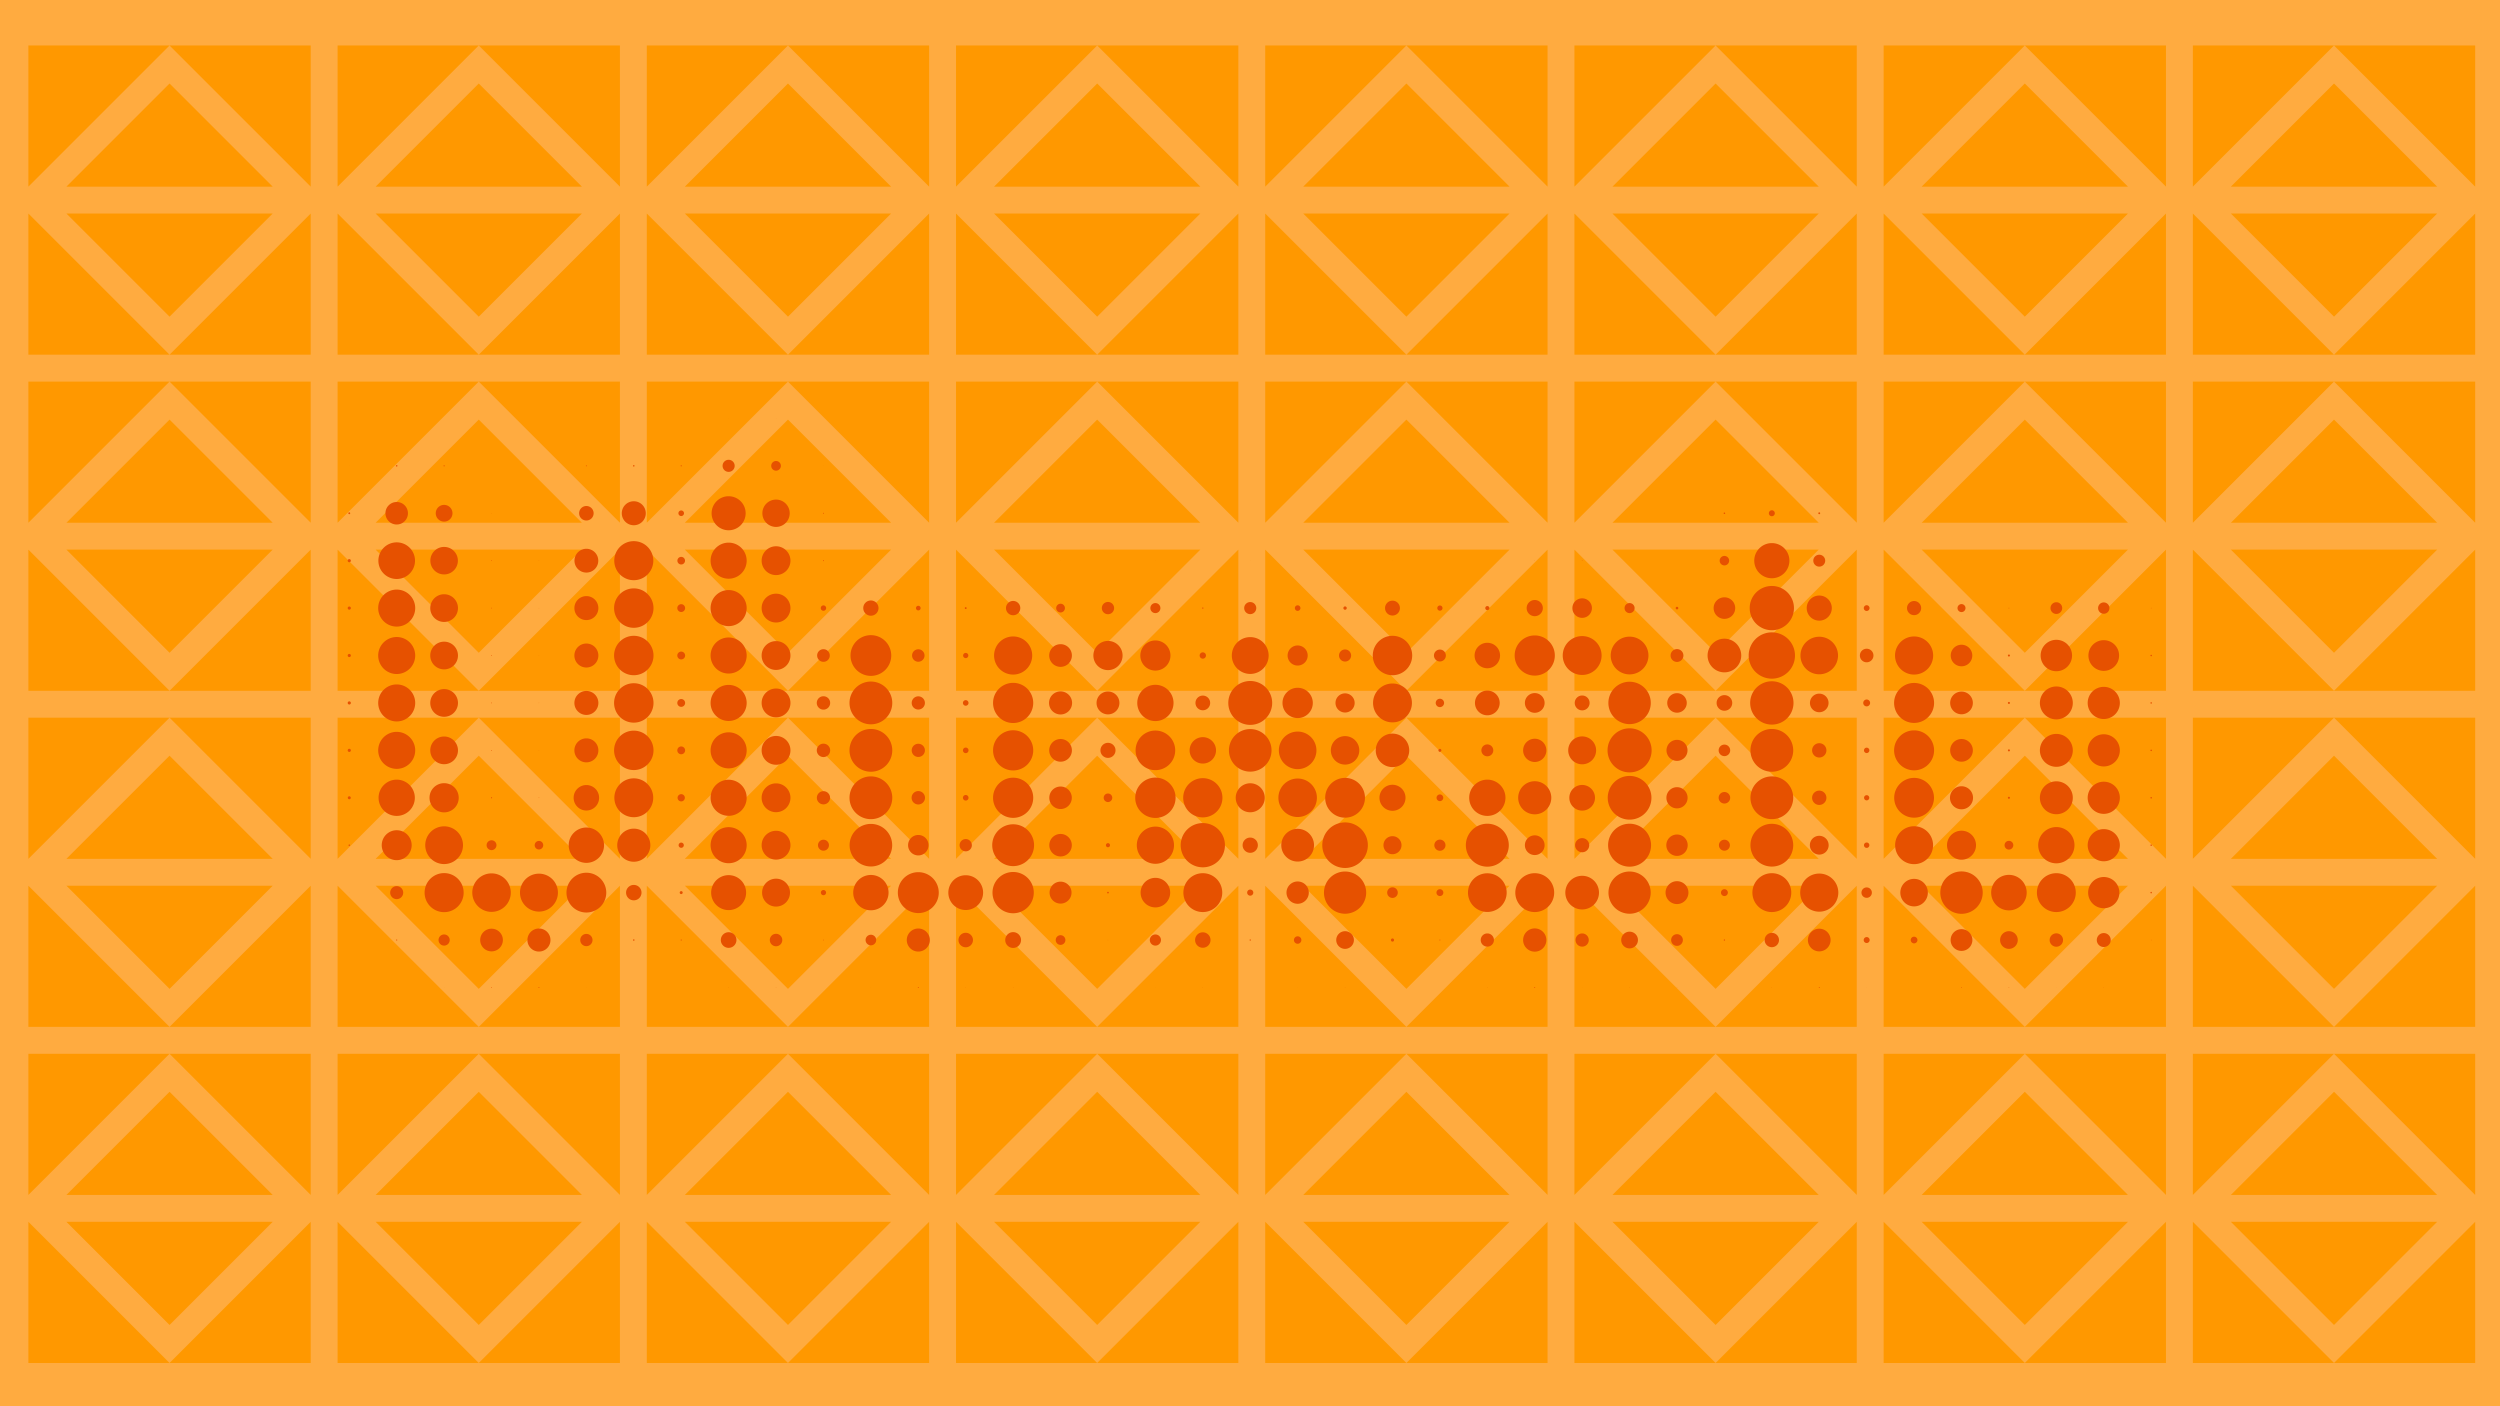 <?xml version="1.0" encoding="UTF-8" standalone="no"?>
<!-- Created with Inkscape (http://www.inkscape.org/) -->

<svg
   xmlns:dc="http://purl.org/dc/elements/1.1/"
   xmlns:cc="http://creativecommons.org/ns#"
   xmlns:rdf="http://www.w3.org/1999/02/22-rdf-syntax-ns#"
   xmlns:svg="http://www.w3.org/2000/svg"
   xmlns="http://www.w3.org/2000/svg"
   xmlns:sodipodi="http://sodipodi.sourceforge.net/DTD/sodipodi-0.dtd"
   xmlns:inkscape="http://www.inkscape.org/namespaces/inkscape"
   width="1016mm"
   height="571.5mm"
   viewBox="0 0 1016 571.5"
   version="1.1"
   id="svg8"
   inkscape:version="0.92.1 r"
   sodipodi:docname="uluwatu pattern.svg"
   inkscape:export-filename="/home/belthsazar2/blankon-uluwatu-kesenian/gambar-latar/bliem/uluwatu pattern.png"
   inkscape:export-xdpi="96.010002"
   inkscape:export-ydpi="96.010002">
  <title
     id="title16765">Uluwatu Pattern</title>
  <defs
     id="defs2" />
  <sodipodi:namedview
     id="base"
     pagecolor="#ffffff"
     bordercolor="#666666"
     borderopacity="1.0"
     inkscape:pageopacity="0.0"
     inkscape:pageshadow="2"
     inkscape:zoom="0.35"
     inkscape:cx="400"
     inkscape:cy="560"
     inkscape:document-units="mm"
     inkscape:current-layer="layer1"
     showgrid="false"
     fit-margin-top="0"
     fit-margin-left="0"
     fit-margin-right="0"
     fit-margin-bottom="0"
     inkscape:snap-page="true"
     inkscape:object-paths="true"
     inkscape:snap-intersection-paths="true"
     inkscape:snap-smooth-nodes="true"
     inkscape:snap-midpoints="true"
     inkscape:snap-nodes="true" />
  <g
     inkscape:label="Layer 1"
     inkscape:groupmode="layer"
     id="layer1"
     transform="translate(523.219,46.406)">
    <g
       id="g16763">
      <path
         id="rect5050"
         d="m -523.219,-46.406 h 1016 V 525.094 h -1016 z"
         style="opacity:1;fill:#ffab40;fill-opacity:1;fill-rule:nonzero;stroke:none;stroke-width:1;stroke-linecap:round;stroke-linejoin:miter;stroke-miterlimit:4;stroke-dasharray:none;stroke-dashoffset:0;stroke-opacity:1;paint-order:normal" />
      <path
         id="path13283"
         transform="matrix(0.265,0,0,0.265,-523.219,-46.406)"
         d="M 43.533 69.752 L 43.533 286.232 L 260.016 69.752 L 43.533 69.752 z M 260.016 69.752 L 476.498 286.232 L 476.498 69.752 L 260.016 69.752 z M 517.732 69.752 L 517.732 286.232 L 734.213 69.752 L 517.732 69.752 z M 734.213 69.752 L 950.695 286.232 L 950.695 69.752 L 734.213 69.752 z M 991.93 69.752 L 991.93 286.232 L 1208.412 69.752 L 991.93 69.752 z M 1208.412 69.752 L 1424.895 286.232 L 1424.895 69.752 L 1208.412 69.752 z M 1466.129 69.752 L 1466.129 286.232 L 1682.611 69.752 L 1466.129 69.752 z M 1682.611 69.752 L 1899.092 286.232 L 1899.092 69.752 L 1682.611 69.752 z M 1940.326 69.752 L 1940.326 286.232 L 2156.809 69.752 L 1940.326 69.752 z M 2156.809 69.752 L 2373.291 286.232 L 2373.291 69.752 L 2156.809 69.752 z M 2414.525 69.752 L 2414.525 286.232 L 2631.008 69.752 L 2414.525 69.752 z M 2631.008 69.752 L 2847.488 286.232 L 2847.488 69.752 L 2631.008 69.752 z M 2888.723 69.752 L 2888.723 286.232 L 3105.205 69.752 L 2888.723 69.752 z M 3105.205 69.752 L 3321.688 286.232 L 3321.688 69.752 L 3105.205 69.752 z M 3362.922 69.752 L 3362.922 286.232 L 3579.404 69.752 L 3362.922 69.752 z M 3579.404 69.752 L 3795.885 286.232 L 3795.885 69.752 L 3579.404 69.752 z M 260.016 128.066 L 101.848 286.232 L 418.184 286.232 L 260.016 128.066 z M 734.213 128.066 L 576.047 286.232 L 892.381 286.232 L 734.213 128.066 z M 1208.412 128.066 L 1050.244 286.232 L 1366.58 286.232 L 1208.412 128.066 z M 1682.611 128.066 L 1524.443 286.232 L 1840.777 286.232 L 1682.611 128.066 z M 2156.809 128.066 L 1998.641 286.232 L 2314.977 286.232 L 2156.809 128.066 z M 2631.008 128.066 L 2472.84 286.232 L 2789.174 286.232 L 2631.008 128.066 z M 3105.205 128.066 L 2947.037 286.232 L 3263.373 286.232 L 3105.205 128.066 z M 3579.404 128.066 L 3421.236 286.232 L 3737.57 286.232 L 3579.404 128.066 z M 43.533 327.467 L 43.533 543.949 L 260.016 543.949 L 43.533 327.467 z M 260.016 543.949 L 476.498 543.949 L 476.498 327.467 L 260.016 543.949 z M 101.848 327.467 L 260.016 485.635 L 418.184 327.467 L 101.848 327.467 z M 517.732 327.467 L 517.732 543.949 L 734.213 543.949 L 517.732 327.467 z M 734.213 543.949 L 950.695 543.949 L 950.695 327.467 L 734.213 543.949 z M 576.047 327.467 L 734.213 485.635 L 892.381 327.467 L 576.047 327.467 z M 991.93 327.467 L 991.93 543.949 L 1208.412 543.949 L 991.93 327.467 z M 1208.412 543.949 L 1424.895 543.949 L 1424.895 327.467 L 1208.412 543.949 z M 1050.244 327.467 L 1208.412 485.635 L 1366.58 327.467 L 1050.244 327.467 z M 1466.129 327.467 L 1466.129 543.949 L 1682.611 543.949 L 1466.129 327.467 z M 1682.611 543.949 L 1899.092 543.949 L 1899.092 327.467 L 1682.611 543.949 z M 1524.443 327.467 L 1682.611 485.635 L 1840.777 327.467 L 1524.443 327.467 z M 1940.326 327.467 L 1940.326 543.949 L 2156.809 543.949 L 1940.326 327.467 z M 2156.809 543.949 L 2373.291 543.949 L 2373.291 327.467 L 2156.809 543.949 z M 1998.641 327.467 L 2156.809 485.635 L 2314.977 327.467 L 1998.641 327.467 z M 2414.525 327.467 L 2414.525 543.949 L 2631.008 543.949 L 2414.525 327.467 z M 2631.008 543.949 L 2847.488 543.949 L 2847.488 327.467 L 2631.008 543.949 z M 2472.84 327.467 L 2631.008 485.635 L 2789.174 327.467 L 2472.84 327.467 z M 2888.723 327.467 L 2888.723 543.949 L 3105.205 543.949 L 2888.723 327.467 z M 3105.205 543.949 L 3321.688 543.949 L 3321.688 327.467 L 3105.205 543.949 z M 2947.037 327.467 L 3105.205 485.635 L 3263.373 327.467 L 2947.037 327.467 z M 3362.922 327.467 L 3362.922 543.949 L 3579.404 543.949 L 3362.922 327.467 z M 3579.404 543.949 L 3795.885 543.949 L 3795.885 327.467 L 3579.404 543.949 z M 3421.236 327.467 L 3579.404 485.635 L 3737.57 327.467 L 3421.236 327.467 z M 43.533 585.184 L 43.533 801.666 L 260.016 585.184 L 43.533 585.184 z M 260.016 585.184 L 476.498 801.666 L 476.498 585.184 L 260.016 585.184 z M 517.732 585.184 L 517.732 801.666 L 734.213 585.184 L 517.732 585.184 z M 734.213 585.184 L 950.695 801.666 L 950.695 585.184 L 734.213 585.184 z M 991.93 585.184 L 991.93 801.666 L 1208.412 585.184 L 991.93 585.184 z M 1208.412 585.184 L 1424.895 801.666 L 1424.895 585.184 L 1208.412 585.184 z M 1466.129 585.184 L 1466.129 801.666 L 1682.611 585.184 L 1466.129 585.184 z M 1682.611 585.184 L 1899.092 801.666 L 1899.092 585.184 L 1682.611 585.184 z M 1940.326 585.184 L 1940.326 801.666 L 2156.809 585.184 L 1940.326 585.184 z M 2156.809 585.184 L 2373.291 801.666 L 2373.291 585.184 L 2156.809 585.184 z M 2414.525 585.184 L 2414.525 801.666 L 2631.008 585.184 L 2414.525 585.184 z M 2631.008 585.184 L 2847.488 801.666 L 2847.488 585.184 L 2631.008 585.184 z M 2888.723 585.184 L 2888.723 801.666 L 3105.205 585.184 L 2888.723 585.184 z M 3105.205 585.184 L 3321.688 801.666 L 3321.688 585.184 L 3105.205 585.184 z M 3362.922 585.184 L 3362.922 801.666 L 3579.404 585.184 L 3362.922 585.184 z M 3579.404 585.184 L 3795.885 801.666 L 3795.885 585.184 L 3579.404 585.184 z M 260.016 643.498 L 101.848 801.666 L 418.184 801.666 L 260.016 643.498 z M 734.213 643.498 L 576.047 801.666 L 892.381 801.666 L 734.213 643.498 z M 1208.412 643.498 L 1050.244 801.666 L 1366.58 801.666 L 1208.412 643.498 z M 1682.611 643.498 L 1524.443 801.666 L 1840.777 801.666 L 1682.611 643.498 z M 2156.809 643.498 L 1998.641 801.666 L 2314.977 801.666 L 2156.809 643.498 z M 2631.008 643.498 L 2472.84 801.666 L 2789.174 801.666 L 2631.008 643.498 z M 3105.205 643.498 L 2947.037 801.666 L 3263.373 801.666 L 3105.205 643.498 z M 3579.404 643.498 L 3421.236 801.666 L 3737.57 801.666 L 3579.404 643.498 z M 43.533 842.9 L 43.533 1059.383 L 260.016 1059.383 L 43.533 842.9 z M 260.016 1059.383 L 476.498 1059.383 L 476.498 842.9 L 260.016 1059.383 z M 101.848 842.9 L 260.016 1001.068 L 418.184 842.9 L 101.848 842.9 z M 517.732 842.9 L 517.732 1059.383 L 734.213 1059.383 L 517.732 842.9 z M 734.213 1059.383 L 950.695 1059.383 L 950.695 842.9 L 734.213 1059.383 z M 576.047 842.9 L 734.213 1001.068 L 892.381 842.9 L 576.047 842.9 z M 991.93 842.9 L 991.93 1059.383 L 1208.412 1059.383 L 991.93 842.9 z M 1208.412 1059.383 L 1424.895 1059.383 L 1424.895 842.9 L 1208.412 1059.383 z M 1050.244 842.9 L 1208.412 1001.068 L 1366.58 842.9 L 1050.244 842.9 z M 1466.129 842.9 L 1466.129 1059.383 L 1682.611 1059.383 L 1466.129 842.9 z M 1682.611 1059.383 L 1899.092 1059.383 L 1899.092 842.9 L 1682.611 1059.383 z M 1524.443 842.9 L 1682.611 1001.068 L 1840.777 842.9 L 1524.443 842.9 z M 1940.326 842.9 L 1940.326 1059.383 L 2156.809 1059.383 L 1940.326 842.9 z M 2156.809 1059.383 L 2373.291 1059.383 L 2373.291 842.9 L 2156.809 1059.383 z M 1998.641 842.9 L 2156.809 1001.068 L 2314.977 842.9 L 1998.641 842.9 z M 2414.525 842.9 L 2414.525 1059.383 L 2631.008 1059.383 L 2414.525 842.9 z M 2631.008 1059.383 L 2847.488 1059.383 L 2847.488 842.9 L 2631.008 1059.383 z M 2472.84 842.9 L 2631.008 1001.068 L 2789.174 842.9 L 2472.84 842.9 z M 2888.723 842.9 L 2888.723 1059.383 L 3105.205 1059.383 L 2888.723 842.9 z M 3105.205 1059.383 L 3321.688 1059.383 L 3321.688 842.9 L 3105.205 1059.383 z M 2947.037 842.9 L 3105.205 1001.068 L 3263.373 842.9 L 2947.037 842.9 z M 3362.922 842.9 L 3362.922 1059.383 L 3579.404 1059.383 L 3362.922 842.9 z M 3579.404 1059.383 L 3795.885 1059.383 L 3795.885 842.9 L 3579.404 1059.383 z M 3421.236 842.9 L 3579.404 1001.068 L 3737.57 842.9 L 3421.236 842.9 z M 43.533 1100.617 L 43.533 1317.1 L 260.016 1100.617 L 43.533 1100.617 z M 260.016 1100.617 L 476.498 1317.1 L 476.498 1100.617 L 260.016 1100.617 z M 517.732 1100.617 L 517.732 1317.1 L 734.213 1100.617 L 517.732 1100.617 z M 734.213 1100.617 L 950.695 1317.1 L 950.695 1100.617 L 734.213 1100.617 z M 991.93 1100.617 L 991.93 1317.1 L 1208.412 1100.617 L 991.93 1100.617 z M 1208.412 1100.617 L 1424.895 1317.1 L 1424.895 1100.617 L 1208.412 1100.617 z M 1466.129 1100.617 L 1466.129 1317.1 L 1682.611 1100.617 L 1466.129 1100.617 z M 1682.611 1100.617 L 1899.092 1317.1 L 1899.092 1100.617 L 1682.611 1100.617 z M 1940.326 1100.617 L 1940.326 1317.1 L 2156.809 1100.617 L 1940.326 1100.617 z M 2156.809 1100.617 L 2373.291 1317.1 L 2373.291 1100.617 L 2156.809 1100.617 z M 2414.525 1100.617 L 2414.525 1317.1 L 2631.008 1100.617 L 2414.525 1100.617 z M 2631.008 1100.617 L 2847.488 1317.1 L 2847.488 1100.617 L 2631.008 1100.617 z M 2888.723 1100.617 L 2888.723 1317.1 L 3105.205 1100.617 L 2888.723 1100.617 z M 3105.205 1100.617 L 3321.688 1317.1 L 3321.688 1100.617 L 3105.205 1100.617 z M 3362.922 1100.617 L 3362.922 1317.1 L 3579.404 1100.617 L 3362.922 1100.617 z M 3579.404 1100.617 L 3795.885 1317.1 L 3795.885 1100.617 L 3579.404 1100.617 z M 260.016 1158.932 L 101.848 1317.1 L 418.184 1317.1 L 260.016 1158.932 z M 734.213 1158.932 L 576.047 1317.1 L 892.381 1317.1 L 734.213 1158.932 z M 1208.412 1158.932 L 1050.244 1317.1 L 1366.58 1317.1 L 1208.412 1158.932 z M 1682.611 1158.932 L 1524.443 1317.1 L 1840.777 1317.1 L 1682.611 1158.932 z M 2156.809 1158.932 L 1998.641 1317.1 L 2314.977 1317.1 L 2156.809 1158.932 z M 2631.008 1158.932 L 2472.84 1317.1 L 2789.174 1317.1 L 2631.008 1158.932 z M 3105.205 1158.932 L 2947.037 1317.1 L 3263.373 1317.1 L 3105.205 1158.932 z M 3579.404 1158.932 L 3421.236 1317.1 L 3737.57 1317.1 L 3579.404 1158.932 z M 43.533 1358.334 L 43.533 1574.816 L 260.016 1574.816 L 43.533 1358.334 z M 260.016 1574.816 L 476.498 1574.816 L 476.498 1358.334 L 260.016 1574.816 z M 101.848 1358.334 L 260.016 1516.502 L 418.184 1358.334 L 101.848 1358.334 z M 517.732 1358.334 L 517.732 1574.816 L 734.213 1574.816 L 517.732 1358.334 z M 734.213 1574.816 L 950.695 1574.816 L 950.695 1358.334 L 734.213 1574.816 z M 576.047 1358.334 L 734.213 1516.502 L 892.381 1358.334 L 576.047 1358.334 z M 991.93 1358.334 L 991.93 1574.816 L 1208.412 1574.816 L 991.93 1358.334 z M 1208.412 1574.816 L 1424.895 1574.816 L 1424.895 1358.334 L 1208.412 1574.816 z M 1050.244 1358.334 L 1208.412 1516.502 L 1366.58 1358.334 L 1050.244 1358.334 z M 1466.129 1358.334 L 1466.129 1574.816 L 1682.611 1574.816 L 1466.129 1358.334 z M 1682.611 1574.816 L 1899.092 1574.816 L 1899.092 1358.334 L 1682.611 1574.816 z M 1524.443 1358.334 L 1682.611 1516.502 L 1840.777 1358.334 L 1524.443 1358.334 z M 1940.326 1358.334 L 1940.326 1574.816 L 2156.809 1574.816 L 1940.326 1358.334 z M 2156.809 1574.816 L 2373.291 1574.816 L 2373.291 1358.334 L 2156.809 1574.816 z M 1998.641 1358.334 L 2156.809 1516.502 L 2314.977 1358.334 L 1998.641 1358.334 z M 2414.525 1358.334 L 2414.525 1574.816 L 2631.008 1574.816 L 2414.525 1358.334 z M 2631.008 1574.816 L 2847.488 1574.816 L 2847.488 1358.334 L 2631.008 1574.816 z M 2472.84 1358.334 L 2631.008 1516.502 L 2789.174 1358.334 L 2472.84 1358.334 z M 2888.723 1358.334 L 2888.723 1574.816 L 3105.205 1574.816 L 2888.723 1358.334 z M 3105.205 1574.816 L 3321.688 1574.816 L 3321.688 1358.334 L 3105.205 1574.816 z M 2947.037 1358.334 L 3105.205 1516.502 L 3263.373 1358.334 L 2947.037 1358.334 z M 3362.922 1358.334 L 3362.922 1574.816 L 3579.404 1574.816 L 3362.922 1358.334 z M 3579.404 1574.816 L 3795.885 1574.816 L 3795.885 1358.334 L 3579.404 1574.816 z M 3421.236 1358.334 L 3579.404 1516.502 L 3737.57 1358.334 L 3421.236 1358.334 z M 43.533 1616.051 L 43.533 1832.533 L 260.016 1616.051 L 43.533 1616.051 z M 260.016 1616.051 L 476.498 1832.533 L 476.498 1616.051 L 260.016 1616.051 z M 517.732 1616.051 L 517.732 1832.533 L 734.213 1616.051 L 517.732 1616.051 z M 734.213 1616.051 L 950.695 1832.533 L 950.695 1616.051 L 734.213 1616.051 z M 991.93 1616.051 L 991.93 1832.533 L 1208.412 1616.051 L 991.93 1616.051 z M 1208.412 1616.051 L 1424.895 1832.533 L 1424.895 1616.051 L 1208.412 1616.051 z M 1466.129 1616.051 L 1466.129 1832.533 L 1682.611 1616.051 L 1466.129 1616.051 z M 1682.611 1616.051 L 1899.092 1832.533 L 1899.092 1616.051 L 1682.611 1616.051 z M 1940.326 1616.051 L 1940.326 1832.533 L 2156.809 1616.051 L 1940.326 1616.051 z M 2156.809 1616.051 L 2373.291 1832.533 L 2373.291 1616.051 L 2156.809 1616.051 z M 2414.525 1616.051 L 2414.525 1832.533 L 2631.008 1616.051 L 2414.525 1616.051 z M 2631.008 1616.051 L 2847.488 1832.533 L 2847.488 1616.051 L 2631.008 1616.051 z M 2888.723 1616.051 L 2888.723 1832.533 L 3105.205 1616.051 L 2888.723 1616.051 z M 3105.205 1616.051 L 3321.688 1832.533 L 3321.688 1616.051 L 3105.205 1616.051 z M 3362.922 1616.051 L 3362.922 1832.533 L 3579.404 1616.051 L 3362.922 1616.051 z M 3579.404 1616.051 L 3795.885 1832.533 L 3795.885 1616.051 L 3579.404 1616.051 z M 260.016 1674.365 L 101.848 1832.533 L 418.184 1832.533 L 260.016 1674.365 z M 734.213 1674.365 L 576.047 1832.533 L 892.381 1832.533 L 734.213 1674.365 z M 1208.412 1674.365 L 1050.244 1832.533 L 1366.58 1832.533 L 1208.412 1674.365 z M 1682.611 1674.365 L 1524.443 1832.533 L 1840.777 1832.533 L 1682.611 1674.365 z M 2156.809 1674.365 L 1998.641 1832.533 L 2314.977 1832.533 L 2156.809 1674.365 z M 2631.008 1674.365 L 2472.84 1832.533 L 2789.174 1832.533 L 2631.008 1674.365 z M 3105.205 1674.365 L 2947.037 1832.533 L 3263.373 1832.533 L 3105.205 1674.365 z M 3579.404 1674.365 L 3421.236 1832.533 L 3737.57 1832.533 L 3579.404 1674.365 z M 43.533 1873.768 L 43.533 2090.248 L 260.016 2090.248 L 43.533 1873.768 z M 260.016 2090.248 L 476.498 2090.248 L 476.498 1873.768 L 260.016 2090.248 z M 101.848 1873.768 L 260.016 2031.934 L 418.184 1873.768 L 101.848 1873.768 z M 517.732 1873.768 L 517.732 2090.248 L 734.213 2090.248 L 517.732 1873.768 z M 734.213 2090.248 L 950.695 2090.248 L 950.695 1873.768 L 734.213 2090.248 z M 576.047 1873.768 L 734.213 2031.934 L 892.381 1873.768 L 576.047 1873.768 z M 991.93 1873.768 L 991.93 2090.248 L 1208.412 2090.248 L 991.93 1873.768 z M 1208.412 2090.248 L 1424.895 2090.248 L 1424.895 1873.768 L 1208.412 2090.248 z M 1050.244 1873.768 L 1208.412 2031.934 L 1366.58 1873.768 L 1050.244 1873.768 z M 1466.129 1873.768 L 1466.129 2090.248 L 1682.611 2090.248 L 1466.129 1873.768 z M 1682.611 2090.248 L 1899.092 2090.248 L 1899.092 1873.768 L 1682.611 2090.248 z M 1524.443 1873.768 L 1682.611 2031.934 L 1840.777 1873.768 L 1524.443 1873.768 z M 1940.326 1873.768 L 1940.326 2090.248 L 2156.809 2090.248 L 1940.326 1873.768 z M 2156.809 2090.248 L 2373.291 2090.248 L 2373.291 1873.768 L 2156.809 2090.248 z M 1998.641 1873.768 L 2156.809 2031.934 L 2314.977 1873.768 L 1998.641 1873.768 z M 2414.525 1873.768 L 2414.525 2090.248 L 2631.008 2090.248 L 2414.525 1873.768 z M 2631.008 2090.248 L 2847.488 2090.248 L 2847.488 1873.768 L 2631.008 2090.248 z M 2472.84 1873.768 L 2631.008 2031.934 L 2789.174 1873.768 L 2472.84 1873.768 z M 2888.723 1873.768 L 2888.723 2090.248 L 3105.205 2090.248 L 2888.723 1873.768 z M 3105.205 2090.248 L 3321.688 2090.248 L 3321.688 1873.768 L 3105.205 2090.248 z M 2947.037 1873.768 L 3105.205 2031.934 L 3263.373 1873.768 L 2947.037 1873.768 z M 3362.922 1873.768 L 3362.922 2090.248 L 3579.404 2090.248 L 3362.922 1873.768 z M 3579.404 2090.248 L 3795.885 2090.248 L 3795.885 1873.768 L 3579.404 2090.248 z M 3421.236 1873.768 L 3579.404 2031.934 L 3737.57 1873.768 L 3421.236 1873.768 z "
         style="opacity:1;fill:#ff9800;fill-opacity:1;fill-rule:nonzero;stroke:none;stroke-width:3.78;stroke-linecap:round;stroke-linejoin:miter;stroke-miterlimit:4;stroke-dasharray:none;stroke-dashoffset:0;stroke-opacity:1;paint-order:normal" />
      <path
         inkscape:connector-curvature="0"
         id="use8933"
         d="m -227.105,123.601 a 0.038,0.038 0 0 0 -0.038,0.038 0.038,0.038 0 0 0 0.038,0.038 0.038,0.038 0 0 0 0.038,-0.038 0.038,0.038 0 0 0 -0.038,-0.038 z m 19.271,0 a 0.038,0.038 0 0 0 -0.038,0.038 0.038,0.038 0 0 0 0.038,0.038 0.038,0.038 0 0 0 0.038,-0.038 0.038,0.038 0 0 0 -0.038,-0.038 z m -19.271,16.853 a 2.456,2.456 0 0 0 -2.456,2.456 2.456,2.456 0 0 0 2.456,2.456 2.456,2.456 0 0 0 2.456,-2.456 2.456,2.456 0 0 0 -2.456,-2.456 z m 19.271,0.491 a 1.965,1.965 0 0 0 -1.965,1.965 1.965,1.965 0 0 0 1.965,1.965 1.965,1.965 0 0 0 1.965,-1.965 1.965,1.965 0 0 0 -1.965,-1.965 z m -154.167,1.663 a 0.302,0.302 0 0 0 -0.303,0.303 0.302,0.302 0 0 0 0.303,0.302 0.302,0.302 0 0 0 0.302,-0.302 0.302,0.302 0 0 0 -0.302,-0.303 z m 96.354,0 a 0.302,0.302 0 0 0 -0.303,0.303 0.302,0.302 0 0 0 0.303,0.302 0.302,0.302 0 0 0 0.302,-0.302 0.302,0.302 0 0 0 -0.302,-0.303 z m -77.083,0.075 a 0.227,0.227 0 0 0 -0.227,0.227 0.227,0.227 0 0 0 0.227,0.227 0.227,0.227 0 0 0 0.227,-0.227 0.227,0.227 0 0 0 -0.227,-0.227 z m 96.354,0 a 0.227,0.227 0 0 0 -0.227,0.227 0.227,0.227 0 0 0 0.227,0.227 0.227,0.227 0 0 0 0.227,-0.227 0.227,0.227 0 0 0 -0.227,-0.227 z m -38.555,0.038 a 0.189,0.189 0 0 0 -0.175,0.189 0.189,0.189 0 0 0 0.189,0.189 0.189,0.189 0 0 0 0.189,-0.189 0.189,0.189 0 0 0 -0.189,-0.189 0.189,0.189 0 0 0 -0.013,0 z m -96.341,0.151 a 0.038,0.038 0 0 0 -0.038,0.038 0.038,0.038 0 0 0 0.038,0.038 0.038,0.038 0 0 0 0.038,-0.038 0.038,0.038 0 0 0 -0.038,-0.038 z m 192.708,0 a 0.038,0.038 0 0 0 -0.038,0.038 0.038,0.038 0 0 0 0.038,0.038 0.038,0.038 0 0 0 0.038,-0.038 0.038,0.038 0 0 0 -0.038,-0.038 z m -38.542,12.394 a 6.915,6.915 0 0 0 -6.915,6.915 6.915,6.915 0 0 0 6.915,6.914 6.915,6.915 0 0 0 6.915,-6.914 6.915,6.915 0 0 0 -6.915,-6.915 z m 19.271,1.36 a 5.555,5.555 0 0 0 -5.555,5.555 5.555,5.555 0 0 0 5.555,5.554 5.555,5.555 0 0 0 5.555,-5.554 5.555,5.555 0 0 0 -5.555,-5.555 z m -57.813,0.68 a 4.874,4.874 0 0 0 -4.874,4.875 4.874,4.874 0 0 0 4.874,4.874 4.874,4.874 0 0 0 4.874,-4.874 4.874,4.874 0 0 0 -4.874,-4.875 z m -96.354,0.303 a 4.572,4.572 0 0 0 -4.572,4.572 4.572,4.572 0 0 0 4.572,4.572 4.572,4.572 0 0 0 4.572,-4.572 4.572,4.572 0 0 0 -4.572,-4.572 z m 19.271,1.171 a 3.401,3.401 0 0 0 -3.401,3.401 3.401,3.401 0 0 0 3.401,3.4 3.401,3.401 0 0 0 3.401,-3.4 3.401,3.401 0 0 0 -3.401,-3.401 z m 57.813,0.453 a 2.947,2.947 0 0 0 -2.947,2.948 2.947,2.947 0 0 0 2.947,2.947 2.947,2.947 0 0 0 2.947,-2.947 2.947,2.947 0 0 0 -2.947,-2.948 z m 481.771,1.738 a 1.209,1.209 0 0 0 -1.209,1.21 1.209,1.209 0 0 0 1.209,1.209 1.209,1.209 0 0 0 1.209,-1.209 1.209,1.209 0 0 0 -1.209,-1.21 z m -443.229,0.076 a 1.134,1.134 0 0 0 -1.134,1.134 1.134,1.134 0 0 0 1.134,1.133 1.134,1.134 0 0 0 1.134,-1.133 1.134,1.134 0 0 0 -1.134,-1.134 z m -134.896,0.756 a 0.378,0.378 0 0 0 -0.378,0.378 0.378,0.378 0 0 0 0.378,0.378 0.378,0.378 0 0 0 0.378,-0.378 0.378,0.378 0 0 0 -0.378,-0.378 z m 597.396,0 a 0.378,0.378 0 0 0 -0.378,0.378 0.378,0.378 0 0 0 0.378,0.378 0.378,0.378 0 0 0 0.378,-0.378 0.378,0.378 0 0 0 -0.378,-0.378 z m -38.542,0.075 a 0.302,0.302 0 0 0 -0.303,0.303 0.302,0.302 0 0 0 0.303,0.302 0.302,0.302 0 0 0 0.302,-0.302 0.302,0.302 0 0 0 -0.302,-0.303 z m -366.16,0.114 a 0.189,0.189 0 0 0 -0.175,0.189 0.189,0.189 0 0 0 0.189,0.189 0.189,0.189 0 0 0 0.189,-0.189 0.189,0.189 0 0 0 -0.189,-0.189 0.189,0.189 0 0 0 -0.013,0 z m -134.888,0.113 a 0.076,0.076 0 0 0 -0.071,0.076 0.076,0.076 0 0 0 0.076,0.075 0.076,0.076 0 0 0 0.075,-0.075 0.076,0.076 0 0 0 -0.075,-0.076 0.076,0.076 0 0 0 -0.005,0 z m 19.276,0.038 a 0.038,0.038 0 0 0 -0.038,0.038 0.038,0.038 0 0 0 0.038,0.038 0.038,0.038 0 0 0 0.038,-0.038 0.038,0.038 0 0 0 -0.038,-0.038 z m 38.542,11.374 a 7.935,7.935 0 0 0 -7.935,7.936 7.935,7.935 0 0 0 7.935,7.935 7.935,7.935 0 0 0 7.935,-7.935 7.935,7.935 0 0 0 -7.935,-7.936 z m -96.354,0.492 a 7.444,7.444 0 0 0 -7.444,7.444 7.444,7.444 0 0 0 7.444,7.443 7.444,7.444 0 0 0 7.444,-7.443 7.444,7.444 0 0 0 -7.444,-7.444 z m 134.896,0.114 a 7.33,7.33 0 0 0 -7.33,7.33 7.33,7.33 0 0 0 7.33,7.33 7.33,7.33 0 0 0 7.33,-7.33 7.33,7.33 0 0 0 -7.33,-7.33 z m 423.959,0.189 a 7.142,7.142 0 0 0 -7.142,7.142 7.142,7.142 0 0 0 7.142,7.141 7.142,7.142 0 0 0 7.142,-7.141 7.142,7.142 0 0 0 -7.142,-7.142 z m -404.688,1.284 a 5.857,5.857 0 0 0 -5.857,5.857 5.857,5.857 0 0 0 5.857,5.857 5.857,5.857 0 0 0 5.857,-5.857 5.857,5.857 0 0 0 -5.857,-5.857 z m -134.896,0.265 a 5.592,5.592 0 0 0 -5.592,5.592 5.592,5.592 0 0 0 5.592,5.592 5.592,5.592 0 0 0 5.592,-5.592 5.592,5.592 0 0 0 -5.592,-5.592 z m 57.813,0.755 a 4.837,4.837 0 0 0 -4.837,4.837 4.837,4.837 0 0 0 4.837,4.837 4.837,4.837 0 0 0 4.837,-4.837 4.837,4.837 0 0 0 -4.837,-4.837 z m 501.042,2.419 a 2.418,2.418 0 0 0 -2.419,2.419 2.418,2.418 0 0 0 2.419,2.418 2.418,2.418 0 0 0 2.418,-2.418 2.418,2.418 0 0 0 -2.418,-2.419 z m -38.542,0.492 a 1.927,1.927 0 0 0 -1.927,1.927 1.927,1.927 0 0 0 1.927,1.927 1.927,1.927 0 0 0 1.927,-1.927 1.927,1.927 0 0 0 -1.927,-1.927 z m -423.959,0.378 a 1.549,1.549 0 0 0 -1.549,1.549 1.549,1.549 0 0 0 1.549,1.549 1.549,1.549 0 0 0 1.549,-1.549 1.549,1.549 0 0 0 -1.549,-1.549 z m -134.896,0.906 a 0.642,0.642 0 0 0 -0.642,0.643 0.642,0.642 0 0 0 0.642,0.642 0.642,0.642 0 0 0 0.642,-0.642 0.642,0.642 0 0 0 -0.642,-0.643 z m 192.695,0.454 a 0.189,0.189 0 0 0 -0.175,0.189 0.189,0.189 0 0 0 0.189,0.189 0.189,0.189 0 0 0 0.189,-0.189 0.189,0.189 0 0 0 -0.189,-0.189 0.189,0.189 0 0 0 -0.013,0 z m -134.893,0.038 a 0.151,0.151 0 0 0 -0.141,0.151 0.151,0.151 0 0 0 0.151,0.151 0.151,0.151 0 0 0 0.151,-0.151 0.151,0.151 0 0 0 -0.151,-0.151 0.151,0.151 0 0 0 -0.01,0 z m 443.232,0.038 a 0.113,0.113 0 0 0 -0.105,0.114 0.113,0.113 0 0 0 0.114,0.113 0.113,0.113 0 0 0 0.113,-0.113 0.113,0.113 0 0 0 -0.113,-0.114 0.113,0.113 0 0 0 -0.008,0 z m -423.956,0.038 a 0.076,0.076 0 0 0 -0.071,0.076 0.076,0.076 0 0 0 0.076,0.075 0.076,0.076 0 0 0 0.075,-0.075 0.076,0.076 0 0 0 -0.075,-0.076 0.076,0.076 0 0 0 -0.005,0 z m 404.688,0 a 0.076,0.076 0 0 0 -0.07,0.076 0.076,0.076 0 0 0 0.075,0.075 0.076,0.076 0 0 0 0.075,-0.075 0.076,0.076 0 0 0 -0.075,-0.076 0.076,0.076 0 0 0 -0.005,0 z m -269.787,0.038 a 0.038,0.038 0 0 0 -0.038,0.038 0.038,0.038 0 0 0 0.038,0.038 0.038,0.038 0 0 0 0.038,-0.038 0.038,0.038 0 0 0 -0.038,-0.038 z m 57.813,0 a 0.038,0.038 0 0 0 -0.038,0.038 0.038,0.038 0 0 0 0.038,0.038 0.038,0.038 0 0 0 0.038,-0.038 0.038,0.038 0 0 0 -0.038,-0.038 z m 19.271,0 a 0.038,0.038 0 0 0 -0.038,0.038 0.038,0.038 0 0 0 0.038,0.038 0.038,0.038 0 0 0 0.038,-0.038 0.038,0.038 0 0 0 -0.038,-0.038 z m 19.271,0 a 0.038,0.038 0 0 0 -0.038,0.038 0.038,0.038 0 0 0 0.038,0.038 0.038,0.038 0 0 0 0.038,-0.038 0.038,0.038 0 0 0 -0.038,-0.038 z m 19.271,0 a 0.038,0.038 0 0 0 -0.038,0.038 0.038,0.038 0 0 0 0.038,0.038 0.038,0.038 0 0 0 0.038,-0.038 0.038,0.038 0 0 0 -0.038,-0.038 z m 38.542,0 a 0.038,0.038 0 0 0 -0.038,0.038 0.038,0.038 0 0 0 0.038,0.038 0.038,0.038 0 0 0 0.038,-0.038 0.038,0.038 0 0 0 -0.038,-0.038 z m 57.813,0 a 0.038,0.038 0 0 0 -0.038,0.038 0.038,0.038 0 0 0 0.038,0.038 0.038,0.038 0 0 0 0.038,-0.038 0.038,0.038 0 0 0 -0.038,-0.038 z m 96.354,0 a 0.038,0.038 0 0 0 -0.038,0.038 0.038,0.038 0 0 0 0.038,0.038 0.038,0.038 0 0 0 0.038,-0.038 0.038,0.038 0 0 0 -0.038,-0.038 z m 96.354,0 a 0.038,0.038 0 0 0 -0.038,0.038 0.038,0.038 0 0 0 0.038,0.038 0.038,0.038 0 0 0 0.038,-0.038 0.038,0.038 0 0 0 -0.038,-0.038 z m 19.271,0 a 0.038,0.038 0 0 0 -0.038,0.038 0.038,0.038 0 0 0 0.038,0.038 0.038,0.038 0 0 0 0.038,-0.038 0.038,0.038 0 0 0 -0.038,-0.038 z m 19.271,0 a 0.038,0.038 0 0 0 -0.038,0.038 0.038,0.038 0 0 0 0.038,0.038 0.038,0.038 0 0 0 0.038,-0.038 0.038,0.038 0 0 0 -0.038,-0.038 z m 38.542,0 a 0.038,0.038 0 0 0 -0.038,0.038 0.038,0.038 0 0 0 0.038,0.038 0.038,0.038 0 0 0 0.038,-0.038 0.038,0.038 0 0 0 -0.038,-0.038 z m 19.271,0 a 0.038,0.038 0 0 0 -0.038,0.038 0.038,0.038 0 0 0 0.038,0.038 0.038,0.038 0 0 0 0.038,-0.038 0.038,0.038 0 0 0 -0.038,-0.038 z M 196.854,191.73 a 8.993,8.993 0 0 0 -8.993,8.993 8.993,8.993 0 0 0 8.993,8.993 8.993,8.993 0 0 0 8.993,-8.993 8.993,8.993 0 0 0 -8.993,-8.993 z m -462.5,0.982 a 8.011,8.011 0 0 0 -8.011,8.011 8.011,8.011 0 0 0 8.011,8.01 8.011,8.011 0 0 0 8.01,-8.01 8.011,8.011 0 0 0 -8.01,-8.011 z m -96.354,0.492 a 7.519,7.519 0 0 0 -7.519,7.519 7.519,7.519 0 0 0 7.519,7.519 7.519,7.519 0 0 0 7.519,-7.519 7.519,7.519 0 0 0 -7.519,-7.519 z m 134.896,0.189 a 7.33,7.33 0 0 0 -7.33,7.33 7.33,7.33 0 0 0 7.33,7.33 7.33,7.33 0 0 0 7.33,-7.33 7.33,7.33 0 0 0 -7.33,-7.33 z m 19.271,1.473 a 5.857,5.857 0 0 0 -5.857,5.857 5.857,5.857 0 0 0 5.857,5.857 5.857,5.857 0 0 0 5.857,-5.857 5.857,5.857 0 0 0 -5.857,-5.857 z m -134.896,0.227 a 5.63,5.63 0 0 0 -5.63,5.631 5.63,5.63 0 0 0 5.63,5.63 5.63,5.63 0 0 0 5.63,-5.63 5.63,5.63 0 0 0 -5.63,-5.631 z m 558.855,0.529 a 5.101,5.101 0 0 0 -5.101,5.101 5.101,5.101 0 0 0 5.101,5.101 5.101,5.101 0 0 0 5.101,-5.101 5.101,5.101 0 0 0 -5.101,-5.101 z m -501.042,0.227 a 4.874,4.874 0 0 0 -4.874,4.875 4.874,4.874 0 0 0 4.874,4.874 4.874,4.874 0 0 0 4.874,-4.874 4.874,4.874 0 0 0 -4.874,-4.875 z m 462.5,0.492 a 4.383,4.383 0 0 0 -4.383,4.383 4.383,4.383 0 0 0 4.383,4.383 4.383,4.383 0 0 0 4.383,-4.383 4.383,4.383 0 0 0 -4.383,-4.383 z m -57.813,0.416 a 3.968,3.968 0 0 0 -3.968,3.968 3.968,3.968 0 0 0 3.968,3.967 3.968,3.968 0 0 0 3.967,-3.967 3.968,3.968 0 0 0 -3.967,-3.968 z m -19.271,0.68 a 3.287,3.287 0 0 0 -3.287,3.287 3.287,3.287 0 0 0 3.287,3.287 3.287,3.287 0 0 0 3.287,-3.287 3.287,3.287 0 0 0 -3.287,-3.287 z m -269.792,0.189 a 3.098,3.098 0 0 0 -3.098,3.098 3.098,3.098 0 0 0 3.098,3.098 3.098,3.098 0 0 0 3.098,-3.098 3.098,3.098 0 0 0 -3.098,-3.098 z m 211.979,0.075 a 3.023,3.023 0 0 0 -3.023,3.023 3.023,3.023 0 0 0 3.023,3.022 3.023,3.023 0 0 0 3.023,-3.022 3.023,3.023 0 0 0 -3.023,-3.023 z m -154.167,0.113 a 2.91,2.91 0 0 0 -2.909,2.91 2.91,2.91 0 0 0 2.909,2.909 2.91,2.91 0 0 0 2.909,-2.909 2.91,2.91 0 0 0 -2.909,-2.91 z m 366.146,0.038 a 2.872,2.872 0 0 0 -2.872,2.872 2.872,2.872 0 0 0 2.872,2.872 2.872,2.872 0 0 0 2.872,-2.872 2.872,2.872 0 0 0 -2.872,-2.872 z m -327.604,0.378 a 2.494,2.494 0 0 0 -2.494,2.494 2.494,2.494 0 0 0 2.494,2.494 2.494,2.494 0 0 0 2.494,-2.494 2.494,2.494 0 0 0 -2.494,-2.494 z m 57.813,0.038 a 2.456,2.456 0 0 0 -2.456,2.456 2.456,2.456 0 0 0 2.456,2.456 2.456,2.456 0 0 0 2.456,-2.456 2.456,2.456 0 0 0 -2.456,-2.456 z m 327.604,0.075 a 2.381,2.381 0 0 0 -2.38,2.381 2.381,2.381 0 0 0 2.38,2.38 2.381,2.381 0 0 0 2.38,-2.38 2.381,2.381 0 0 0 -2.38,-2.381 z m 19.271,0.076 a 2.305,2.305 0 0 0 -2.305,2.305 2.305,2.305 0 0 0 2.305,2.305 2.305,2.305 0 0 0 2.305,-2.305 2.305,2.305 0 0 0 -2.305,-2.305 z m -385.417,0.264 a 2.04,2.04 0 0 0 -2.041,2.041 2.04,2.04 0 0 0 2.041,2.04 2.04,2.04 0 0 0 2.04,-2.04 2.04,2.04 0 0 0 -2.04,-2.041 z m 192.708,0 a 2.04,2.04 0 0 0 -2.041,2.041 2.04,2.04 0 0 0 2.041,2.04 2.04,2.04 0 0 0 2.04,-2.04 2.04,2.04 0 0 0 -2.04,-2.041 z m -231.25,0.264 a 1.776,1.776 0 0 0 -1.776,1.777 1.776,1.776 0 0 0 1.776,1.776 1.776,1.776 0 0 0 1.776,-1.776 1.776,1.776 0 0 0 -1.776,-1.777 z m 366.146,0.151 a 1.625,1.625 0 0 0 -1.625,1.625 1.625,1.625 0 0 0 1.625,1.624 1.625,1.625 0 0 0 1.624,-1.624 1.625,1.625 0 0 0 -1.624,-1.625 z m -520.313,0.038 a 1.587,1.587 0 0 0 -1.587,1.588 1.587,1.587 0 0 0 1.587,1.587 1.587,1.587 0 0 0 1.587,-1.587 1.587,1.587 0 0 0 -1.587,-1.588 z m 481.771,0.416 a 1.171,1.171 0 0 0 -1.171,1.172 1.171,1.171 0 0 0 1.171,1.171 1.171,1.171 0 0 0 1.171,-1.171 1.171,1.171 0 0 0 -1.171,-1.172 z M 4.145,199.589 a 1.134,1.134 0 0 0 -1.134,1.134 1.134,1.134 0 0 0 1.134,1.133 1.134,1.134 0 0 0 1.134,-1.133 1.134,1.134 0 0 0 -1.134,-1.134 z M -188.563,199.627 a 1.096,1.096 0 0 0 -1.096,1.096 1.096,1.096 0 0 0 1.096,1.095 1.096,1.096 0 0 0 1.096,-1.095 1.096,1.096 0 0 0 -1.096,-1.096 z m 250.521,0.038 a 1.058,1.058 0 0 0 -1.058,1.058 1.058,1.058 0 0 0 1.058,1.058 1.058,1.058 0 0 0 1.058,-1.058 1.058,1.058 0 0 0 -1.058,-1.058 z m -211.979,0.114 a 0.945,0.945 0 0 0 -0.945,0.945 0.945,0.945 0 0 0 0.945,0.945 0.945,0.945 0 0 0 0.945,-0.945 0.945,0.945 0 0 0 -0.945,-0.945 z m 231.25,0.113 a 0.831,0.831 0 0 0 -0.831,0.832 0.831,0.831 0 0 0 0.831,0.831 0.831,0.831 0 0 0 0.831,-0.831 0.831,0.831 0 0 0 -0.831,-0.832 z m -57.813,0.151 a 0.68,0.68 0 0 0 -0.68,0.68 0.68,0.68 0 0 0 0.68,0.68 0.68,0.68 0 0 0 0.68,-0.68 0.68,0.68 0 0 0 -0.68,-0.68 z m -404.688,0.038 a 0.642,0.642 0 0 0 -0.642,0.643 0.642,0.642 0 0 0 0.642,0.642 0.642,0.642 0 0 0 0.642,-0.642 0.642,0.642 0 0 0 -0.642,-0.643 z m 539.584,0.114 a 0.529,0.529 0 0 0 -0.529,0.529 0.529,0.529 0 0 0 0.529,0.528 0.529,0.529 0 0 0 0.529,-0.528 0.529,0.529 0 0 0 -0.529,-0.529 z m -289.063,0.151 a 0.378,0.378 0 0 0 -0.378,0.378 0.378,0.378 0 0 0 0.378,0.378 0.378,0.378 0 0 0 0.378,-0.378 0.378,0.378 0 0 0 -0.378,-0.378 z m 96.354,0.113 a 0.265,0.265 0 0 0 -0.264,0.265 0.265,0.265 0 0 0 0.264,0.264 0.265,0.265 0 0 0 0.264,-0.264 0.265,0.265 0 0 0 -0.264,-0.265 z m -289.073,0.114 a 0.151,0.151 0 0 0 -0.141,0.151 0.151,0.151 0 0 0 0.151,0.151 0.151,0.151 0 0 0 0.151,-0.151 0.151,0.151 0 0 0 -0.151,-0.151 0.151,0.151 0 0 0 -0.01,0 z m 616.667,0 a 0.151,0.151 0 0 0 -0.141,0.151 0.151,0.151 0 0 0 0.151,0.151 0.151,0.151 0 0 0 0.151,-0.151 0.151,0.151 0 0 0 -0.151,-0.151 0.151,0.151 0 0 0 -0.01,0 z m 57.815,0.038 a 0.113,0.113 0 0 0 -0.105,0.114 0.113,0.113 0 0 0 0.114,0.113 0.113,0.113 0 0 0 0.113,-0.113 0.113,0.113 0 0 0 -0.113,-0.114 0.113,0.113 0 0 0 -0.008,0 z m -655.206,0.038 a 0.076,0.076 0 0 0 -0.071,0.076 0.076,0.076 0 0 0 0.076,0.075 0.076,0.076 0 0 0 0.075,-0.075 0.076,0.076 0 0 0 -0.075,-0.076 0.076,0.076 0 0 0 -0.005,0 z m 501.047,9.938 a 9.409,9.409 0 0 0 -9.409,9.409 9.409,9.409 0 0 0 9.409,9.408 9.409,9.409 0 0 0 9.409,-9.408 9.409,9.409 0 0 0 -9.409,-9.409 z m -366.146,1.134 a 8.275,8.275 0 0 0 -8.275,8.275 8.275,8.275 0 0 0 8.275,8.275 8.275,8.275 0 0 0 8.275,-8.275 8.275,8.275 0 0 0 -8.275,-8.275 z m 269.792,0.113 a 8.162,8.162 0 0 0 -8.162,8.162 8.162,8.162 0 0 0 8.162,8.162 8.162,8.162 0 0 0 8.162,-8.162 8.162,8.162 0 0 0 -8.162,-8.162 z m -366.146,0.151 a 8.011,8.011 0 0 0 -8.011,8.011 8.011,8.011 0 0 0 8.011,8.01 8.011,8.011 0 0 0 8.01,-8.01 8.011,8.011 0 0 0 -8.01,-8.011 z m 308.334,0 a 8.011,8.011 0 0 0 -8.011,8.011 8.011,8.011 0 0 0 8.011,8.01 8.011,8.011 0 0 0 8.01,-8.01 8.011,8.011 0 0 0 -8.01,-8.011 z m 77.083,0.114 a 7.897,7.897 0 0 0 -7.897,7.897 7.897,7.897 0 0 0 7.897,7.897 7.897,7.897 0 0 0 7.897,-7.897 7.897,7.897 0 0 0 -7.897,-7.897 z m -231.25,0.151 a 7.746,7.746 0 0 0 -7.746,7.747 7.746,7.746 0 0 0 7.746,7.746 7.746,7.746 0 0 0 7.746,-7.746 7.746,7.746 0 0 0 -7.746,-7.747 z m 366.146,0 a 7.746,7.746 0 0 0 -7.746,7.747 7.746,7.746 0 0 0 7.746,7.746 7.746,7.746 0 0 0 7.746,-7.746 7.746,7.746 0 0 0 -7.746,-7.747 z m -115.625,0.076 a 7.671,7.671 0 0 0 -7.671,7.671 7.671,7.671 0 0 0 7.671,7.67 7.671,7.671 0 0 0 7.671,-7.67 7.671,7.671 0 0 0 -7.671,-7.671 z m 77.083,0.038 a 7.633,7.633 0 0 0 -7.633,7.633 7.633,7.633 0 0 0 7.633,7.632 7.633,7.633 0 0 0 7.632,-7.632 7.633,7.633 0 0 0 -7.632,-7.633 z m -578.125,0.114 a 7.519,7.519 0 0 0 -7.519,7.519 7.519,7.519 0 0 0 7.519,7.519 7.519,7.519 0 0 0 7.519,-7.519 7.519,7.519 0 0 0 -7.519,-7.519 z m 346.875,0.038 a 7.482,7.482 0 0 0 -7.482,7.482 7.482,7.482 0 0 0 7.482,7.481 7.482,7.482 0 0 0 7.482,-7.481 7.482,7.482 0 0 0 -7.482,-7.482 z m -211.979,0.151 a 7.33,7.33 0 0 0 -7.33,7.33 7.33,7.33 0 0 0 7.33,7.33 7.33,7.33 0 0 0 7.33,-7.33 7.33,7.33 0 0 0 -7.33,-7.33 z m 404.688,0.491 a 6.839,6.839 0 0 0 -6.84,6.84 6.839,6.839 0 0 0 6.84,6.839 6.839,6.839 0 0 0 6.839,-6.839 6.839,6.839 0 0 0 -6.839,-6.84 z m 134.896,0.453 a 6.386,6.386 0 0 0 -6.386,6.386 6.386,6.386 0 0 0 6.386,6.386 6.386,6.386 0 0 0 6.386,-6.386 6.386,6.386 0 0 0 -6.386,-6.386 z m 19.271,0.151 a 6.235,6.235 0 0 0 -6.234,6.235 6.235,6.235 0 0 0 6.234,6.234 6.235,6.235 0 0 0 6.234,-6.234 6.235,6.235 0 0 0 -6.234,-6.235 z m -385.417,0.114 a 6.121,6.121 0 0 0 -6.122,6.122 6.121,6.121 0 0 0 6.122,6.121 6.121,6.121 0 0 0 6.122,-6.121 6.121,6.121 0 0 0 -6.122,-6.122 z m -19.271,0.189 a 5.932,5.932 0 0 0 -5.933,5.933 5.932,5.932 0 0 0 5.933,5.932 5.932,5.932 0 0 0 5.933,-5.932 5.932,5.932 0 0 0 -5.933,-5.933 z m -134.896,0.075 a 5.857,5.857 0 0 0 -5.857,5.857 5.857,5.857 0 0 0 5.857,5.857 5.857,5.857 0 0 0 5.857,-5.857 5.857,5.857 0 0 0 -5.857,-5.857 z m -134.896,0.227 a 5.63,5.63 0 0 0 -5.63,5.631 5.63,5.63 0 0 0 5.63,5.63 5.63,5.63 0 0 0 5.63,-5.63 5.63,5.63 0 0 0 -5.63,-5.631 z m 423.959,0.454 a 5.177,5.177 0 0 0 -5.177,5.177 5.177,5.177 0 0 0 5.177,5.176 5.177,5.177 0 0 0 5.177,-5.176 5.177,5.177 0 0 0 -5.177,-5.177 z m -366.146,0.302 a 4.874,4.874 0 0 0 -4.874,4.875 4.874,4.874 0 0 0 4.874,4.874 4.874,4.874 0 0 0 4.874,-4.874 4.874,4.874 0 0 0 -4.874,-4.875 z m 192.708,0.265 a 4.61,4.61 0 0 0 -4.61,4.61 4.61,4.61 0 0 0 4.61,4.61 4.61,4.61 0 0 0 4.61,-4.61 4.61,4.61 0 0 0 -4.61,-4.61 z m 366.146,0.227 a 4.383,4.383 0 0 0 -4.383,4.383 4.383,4.383 0 0 0 4.383,4.383 4.383,4.383 0 0 0 4.383,-4.383 4.383,4.383 0 0 0 -4.383,-4.383 z M 4.145,215.912 A 4.081,4.081 0 0 0 0.064,219.994 4.081,4.081 0 0 0 4.145,224.075 4.081,4.081 0 0 0 8.226,219.994 4.081,4.081 0 0 0 4.145,215.912 Z m 231.25,1.323 a 2.758,2.758 0 0 0 -2.758,2.759 2.758,2.758 0 0 0 2.758,2.758 2.758,2.758 0 0 0 2.758,-2.758 2.758,2.758 0 0 0 -2.758,-2.759 z m -77.083,0.151 a 2.607,2.607 0 0 0 -2.608,2.608 2.607,2.607 0 0 0 2.608,2.607 2.607,2.607 0 0 0 2.607,-2.607 2.607,2.607 0 0 0 -2.607,-2.608 z m -346.875,0.038 a 2.569,2.569 0 0 0 -2.569,2.57 2.569,2.569 0 0 0 2.569,2.569 2.569,2.569 0 0 0 2.569,-2.569 2.569,2.569 0 0 0 -2.569,-2.57 z m 38.542,0.038 a 2.532,2.532 0 0 0 -2.532,2.532 2.532,2.532 0 0 0 2.532,2.532 2.532,2.532 0 0 0 2.532,-2.532 2.532,2.532 0 0 0 -2.532,-2.532 z m 173.438,0.076 a 2.456,2.456 0 0 0 -2.456,2.456 2.456,2.456 0 0 0 2.456,2.456 2.456,2.456 0 0 0 2.456,-2.456 2.456,2.456 0 0 0 -2.456,-2.456 z m 38.542,0.038 a 2.418,2.418 0 0 0 -2.419,2.419 2.418,2.418 0 0 0 2.419,2.418 2.418,2.418 0 0 0 2.418,-2.418 2.418,2.418 0 0 0 -2.418,-2.419 z m -308.334,0.831 a 1.587,1.587 0 0 0 -1.587,1.588 1.587,1.587 0 0 0 1.587,1.587 1.587,1.587 0 0 0 1.587,-1.587 1.587,1.587 0 0 0 -1.587,-1.588 z m 211.979,0.303 a 1.285,1.285 0 0 0 -1.285,1.285 1.285,1.285 0 0 0 1.285,1.284 1.285,1.285 0 0 0 1.285,-1.284 1.285,1.285 0 0 0 -1.285,-1.285 z m -96.354,0.227 a 1.058,1.058 0 0 0 -1.058,1.058 1.058,1.058 0 0 0 1.058,1.058 1.058,1.058 0 0 0 1.058,-1.058 1.058,1.058 0 0 0 -1.058,-1.058 z m -250.521,0.416 a 0.642,0.642 0 0 0 -0.642,0.643 0.642,0.642 0 0 0 0.642,0.642 0.642,0.642 0 0 0 0.642,-0.642 0.642,0.642 0 0 0 -0.642,-0.643 z m 674.48,0.227 a 0.416,0.416 0 0 0 -0.416,0.416 0.416,0.416 0 0 0 0.416,0.416 0.416,0.416 0 0 0 0.416,-0.416 0.416,0.416 0 0 0 -0.416,-0.416 z m 57.813,0.114 a 0.302,0.302 0 0 0 -0.303,0.303 0.302,0.302 0 0 0 0.303,0.302 0.302,0.302 0 0 0 0.302,-0.302 0.302,0.302 0 0 0 -0.302,-0.303 z m -674.49,0.151 a 0.151,0.151 0 0 0 -0.141,0.151 0.151,0.151 0 0 0 0.151,0.151 0.151,0.151 0 0 0 0.151,-0.151 0.151,0.151 0 0 0 -0.151,-0.151 0.151,0.151 0 0 0 -0.01,0 z m 19.276,0.075 a 0.076,0.076 0 0 0 -0.071,0.076 0.076,0.076 0 0 0 0.076,0.075 0.076,0.076 0 0 0 0.075,-0.075 0.076,0.076 0 0 0 -0.075,-0.076 0.076,0.076 0 0 0 -0.005,0 z m 289.068,10.429 a 8.917,8.917 0 0 0 -8.917,8.918 8.917,8.917 0 0 0 8.917,8.917 8.917,8.917 0 0 0 8.917,-8.917 8.917,8.917 0 0 0 -8.917,-8.918 z m 211.979,0.114 a 8.804,8.804 0 0 0 -8.804,8.804 8.804,8.804 0 0 0 8.804,8.804 8.804,8.804 0 0 0 8.804,-8.804 8.804,8.804 0 0 0 -8.804,-8.804 z m -366.146,0.113 a 8.691,8.691 0 0 0 -8.691,8.691 8.691,8.691 0 0 0 8.691,8.691 8.691,8.691 0 0 0 8.691,-8.691 8.691,8.691 0 0 0 -8.691,-8.691 z m 308.334,0.076 a 8.615,8.615 0 0 0 -8.615,8.615 8.615,8.615 0 0 0 8.615,8.615 8.615,8.615 0 0 0 8.615,-8.615 8.615,8.615 0 0 0 -8.615,-8.615 z m -250.521,0.453 a 8.162,8.162 0 0 0 -8.162,8.162 8.162,8.162 0 0 0 8.162,8.162 8.162,8.162 0 0 0 8.162,-8.162 8.162,8.162 0 0 0 -8.162,-8.162 z m 366.146,0.038 a 8.124,8.124 0 0 0 -8.124,8.125 8.124,8.124 0 0 0 8.124,8.124 8.124,8.124 0 0 0 8.124,-8.124 8.124,8.124 0 0 0 -8.124,-8.125 z m -520.313,0.114 a 8.011,8.011 0 0 0 -8.011,8.011 8.011,8.011 0 0 0 8.011,8.01 8.011,8.011 0 0 0 8.01,-8.01 8.011,8.011 0 0 0 -8.01,-8.011 z m 308.334,0.114 a 7.897,7.897 0 0 0 -7.897,7.897 7.897,7.897 0 0 0 7.897,7.897 7.897,7.897 0 0 0 7.897,-7.897 7.897,7.897 0 0 0 -7.897,-7.897 z m -404.688,0.378 a 7.519,7.519 0 0 0 -7.519,7.519 7.519,7.519 0 0 0 7.519,7.519 7.519,7.519 0 0 0 7.519,-7.519 7.519,7.519 0 0 0 -7.519,-7.519 z m 308.334,0.151 a 7.368,7.368 0 0 0 -7.368,7.369 7.368,7.368 0 0 0 7.368,7.368 7.368,7.368 0 0 0 7.368,-7.368 7.368,7.368 0 0 0 -7.368,-7.369 z m -173.438,0.038 a 7.33,7.33 0 0 0 -7.33,7.33 7.33,7.33 0 0 0 7.33,7.33 7.33,7.33 0 0 0 7.33,-7.33 7.33,7.33 0 0 0 -7.33,-7.33 z m 539.584,0.642 a 6.688,6.688 0 0 0 -6.688,6.688 6.688,6.688 0 0 0 6.688,6.688 6.688,6.688 0 0 0 6.688,-6.688 6.688,6.688 0 0 0 -6.688,-6.688 z m 19.271,0.151 a 6.537,6.537 0 0 0 -6.537,6.537 6.537,6.537 0 0 0 6.537,6.537 6.537,6.537 0 0 0 6.537,-6.537 6.537,6.537 0 0 0 -6.537,-6.537 z m -327.604,0.378 a 6.159,6.159 0 0 0 -6.159,6.159 6.159,6.159 0 0 0 6.159,6.159 6.159,6.159 0 0 0 6.159,-6.159 6.159,6.159 0 0 0 -6.159,-6.159 z m -211.979,0.302 a 5.857,5.857 0 0 0 -5.857,5.857 5.857,5.857 0 0 0 5.857,5.857 5.857,5.857 0 0 0 5.857,-5.857 5.857,5.857 0 0 0 -5.857,-5.857 z m -134.896,0.227 a 5.63,5.63 0 0 0 -5.63,5.631 5.63,5.63 0 0 0 5.63,5.63 5.63,5.63 0 0 0 5.63,-5.63 5.63,5.63 0 0 0 -5.63,-5.631 z m 423.959,0.605 a 5.026,5.026 0 0 0 -5.025,5.025 5.026,5.026 0 0 0 5.025,5.025 5.026,5.026 0 0 0 5.025,-5.025 5.026,5.026 0 0 0 -5.025,-5.025 z m -366.146,0.151 a 4.874,4.874 0 0 0 -4.874,4.875 4.874,4.874 0 0 0 4.874,4.874 4.874,4.874 0 0 0 4.874,-4.874 4.874,4.874 0 0 0 -4.874,-4.875 z m 192.708,0.189 a 4.685,4.685 0 0 0 -4.685,4.686 4.685,4.685 0 0 0 4.685,4.685 4.685,4.685 0 0 0 4.685,-4.685 4.685,4.685 0 0 0 -4.685,-4.686 z m 19.271,0.038 a 4.648,4.648 0 0 0 -4.648,4.648 4.648,4.648 0 0 0 4.648,4.648 4.648,4.648 0 0 0 4.648,-4.648 4.648,4.648 0 0 0 -4.648,-4.648 z m 346.875,0.038 a 4.61,4.61 0 0 0 -4.61,4.61 4.61,4.61 0 0 0 4.61,4.61 4.61,4.61 0 0 0 4.61,-4.61 4.61,4.61 0 0 0 -4.61,-4.61 z m -173.438,0.604 a 4.005,4.005 0 0 0 -4.005,4.005 4.005,4.005 0 0 0 4.005,4.005 4.005,4.005 0 0 0 4.005,-4.005 4.005,4.005 0 0 0 -4.005,-4.005 z m 57.813,0.038 a 3.968,3.968 0 0 0 -3.968,3.968 3.968,3.968 0 0 0 3.968,3.967 3.968,3.968 0 0 0 3.967,-3.967 3.968,3.968 0 0 0 -3.967,-3.968 z m -134.896,0.075 a 3.892,3.892 0 0 0 -3.892,3.893 3.892,3.892 0 0 0 3.892,3.892 3.892,3.892 0 0 0 3.892,-3.892 3.892,3.892 0 0 0 -3.892,-3.893 z m 192.708,0.114 a 3.779,3.779 0 0 0 -3.779,3.779 3.779,3.779 0 0 0 3.779,3.778 3.779,3.779 0 0 0 3.778,-3.778 3.779,3.779 0 0 0 -3.778,-3.779 z m -38.542,0.604 a 3.174,3.174 0 0 0 -3.174,3.174 3.174,3.174 0 0 0 3.174,3.174 3.174,3.174 0 0 0 3.174,-3.174 3.174,3.174 0 0 0 -3.174,-3.174 z m -57.813,0.151 a 3.023,3.023 0 0 0 -3.023,3.023 3.023,3.023 0 0 0 3.023,3.022 3.023,3.023 0 0 0 3.023,-3.022 3.023,3.023 0 0 0 -3.023,-3.023 z m -154.167,0.038 a 2.985,2.985 0 0 0 -2.985,2.985 2.985,2.985 0 0 0 2.985,2.985 2.985,2.985 0 0 0 2.985,-2.985 2.985,2.985 0 0 0 -2.985,-2.985 z m -154.167,0.264 a 2.721,2.721 0 0 0 -2.72,2.721 2.721,2.721 0 0 0 2.72,2.72 2.721,2.721 0 0 0 2.72,-2.72 2.721,2.721 0 0 0 -2.72,-2.721 z m 38.542,0.038 a 2.683,2.683 0 0 0 -2.683,2.683 2.683,2.683 0 0 0 2.683,2.683 2.683,2.683 0 0 0 2.683,-2.683 2.683,2.683 0 0 0 -2.683,-2.683 z m 211.979,0.982 a 1.7,1.7 0 0 0 -1.7,1.7 1.7,1.7 0 0 0 1.7,1.7 1.7,1.7 0 0 0 1.7,-1.7 1.7,1.7 0 0 0 -1.7,-1.7 z m -308.334,0.113 a 1.587,1.587 0 0 0 -1.587,1.588 1.587,1.587 0 0 0 1.587,1.587 1.587,1.587 0 0 0 1.587,-1.587 1.587,1.587 0 0 0 -1.587,-1.588 z m 481.771,0.189 a 1.398,1.398 0 0 0 -1.398,1.399 1.398,1.398 0 0 0 1.398,1.398 1.398,1.398 0 0 0 1.398,-1.398 1.398,1.398 0 0 0 -1.398,-1.399 z m -366.146,0.265 a 1.134,1.134 0 0 0 -1.134,1.134 1.134,1.134 0 0 0 1.134,1.133 1.134,1.134 0 0 0 1.134,-1.133 1.134,1.134 0 0 0 -1.134,-1.134 z m -250.521,0.491 a 0.642,0.642 0 0 0 -0.642,0.643 0.642,0.642 0 0 0 0.642,0.642 0.642,0.642 0 0 0 0.642,-0.642 0.642,0.642 0 0 0 -0.642,-0.643 z m 674.48,0.227 a 0.416,0.416 0 0 0 -0.416,0.416 0.416,0.416 0 0 0 0.416,0.416 0.416,0.416 0 0 0 0.416,-0.416 0.416,0.416 0 0 0 -0.416,-0.416 z m 57.813,0.114 a 0.302,0.302 0 0 0 -0.303,0.303 0.302,0.302 0 0 0 0.303,0.302 0.302,0.302 0 0 0 0.302,-0.302 0.302,0.302 0 0 0 -0.302,-0.303 z m -674.49,0.151 a 0.151,0.151 0 0 0 -0.141,0.151 0.151,0.151 0 0 0 0.151,0.151 0.151,0.151 0 0 0 0.151,-0.151 0.151,0.151 0 0 0 -0.151,-0.151 0.151,0.151 0 0 0 -0.01,0 z m 19.276,0.075 a 0.076,0.076 0 0 0 -0.071,0.076 0.076,0.076 0 0 0 0.076,0.075 0.076,0.076 0 0 0 0.075,-0.075 0.076,0.076 0 0 0 -0.075,-0.076 0.076,0.076 0 0 0 -0.005,0 z m 443.235,10.391 a 8.955,8.955 0 0 0 -8.956,8.956 8.955,8.955 0 0 0 8.956,8.955 8.955,8.955 0 0 0 8.955,-8.955 8.955,8.955 0 0 0 -8.955,-8.956 z m -308.334,0.265 a 8.691,8.691 0 0 0 -8.691,8.691 8.691,8.691 0 0 0 8.691,8.691 8.691,8.691 0 0 0 8.691,-8.691 8.691,8.691 0 0 0 -8.691,-8.691 z m 366.146,0 a 8.691,8.691 0 0 0 -8.691,8.691 8.691,8.691 0 0 0 8.691,8.691 8.691,8.691 0 0 0 8.691,-8.691 8.691,8.691 0 0 0 -8.691,-8.691 z m -211.979,0.038 a 8.653,8.653 0 0 0 -8.653,8.653 8.653,8.653 0 0 0 8.653,8.652 8.653,8.653 0 0 0 8.653,-8.652 8.653,8.653 0 0 0 -8.653,-8.653 z m -96.354,0.491 a 8.162,8.162 0 0 0 -8.162,8.162 8.162,8.162 0 0 0 8.162,8.162 8.162,8.162 0 0 0 8.162,-8.162 8.162,8.162 0 0 0 -8.162,-8.162 z m 366.146,0.038 a 8.124,8.124 0 0 0 -8.124,8.125 8.124,8.124 0 0 0 8.124,8.124 8.124,8.124 0 0 0 8.124,-8.124 8.124,8.124 0 0 0 -8.124,-8.125 z m -308.334,0.076 a 8.048,8.048 0 0 0 -8.049,8.049 8.048,8.048 0 0 0 8.049,8.048 8.048,8.048 0 0 0 8.049,-8.048 8.048,8.048 0 0 0 -8.049,-8.049 z m -211.979,0.038 a 8.011,8.011 0 0 0 -8.011,8.011 8.011,8.011 0 0 0 8.011,8.01 8.011,8.011 0 0 0 8.01,-8.01 8.011,8.011 0 0 0 -8.01,-8.011 z m 269.792,0.378 a 7.633,7.633 0 0 0 -7.633,7.633 7.633,7.633 0 0 0 7.633,7.632 7.633,7.633 0 0 0 7.633,-7.632 7.633,7.633 0 0 0 -7.633,-7.635 z m -366.146,0.114 a 7.519,7.519 0 0 0 -7.519,7.519 7.519,7.519 0 0 0 7.519,7.519 7.519,7.519 0 0 0 7.519,-7.519 7.519,7.519 0 0 0 -7.519,-7.519 z m 134.896,0.189 a 7.33,7.33 0 0 0 -7.33,7.33 7.33,7.33 0 0 0 7.33,7.33 7.33,7.33 0 0 0 7.33,-7.33 7.33,7.33 0 0 0 -7.33,-7.33 z m 269.792,0.528 a 6.801,6.801 0 0 0 -6.801,6.802 6.801,6.801 0 0 0 6.801,6.801 6.801,6.801 0 0 0 6.801,-6.801 6.801,6.801 0 0 0 -6.801,-6.802 z m 269.792,0.114 a 6.688,6.688 0 0 0 -6.688,6.688 6.688,6.688 0 0 0 6.688,6.688 6.688,6.688 0 0 0 6.688,-6.688 6.688,6.688 0 0 0 -6.688,-6.688 z m 19.271,0.151 a 6.537,6.537 0 0 0 -6.537,6.537 6.537,6.537 0 0 0 6.537,6.537 6.537,6.537 0 0 0 6.537,-6.537 6.537,6.537 0 0 0 -6.537,-6.537 z m -539.584,0.68 a 5.857,5.857 0 0 0 -5.857,5.857 5.857,5.857 0 0 0 5.857,5.857 5.857,5.857 0 0 0 5.857,-5.857 5.857,5.857 0 0 0 -5.857,-5.857 z m 231.25,0.076 a 5.781,5.781 0 0 0 -5.781,5.781 5.781,5.781 0 0 0 5.781,5.781 5.781,5.781 0 0 0 5.781,-5.781 5.781,5.781 0 0 0 -5.781,-5.781 z m 96.354,0.113 a 5.668,5.668 0 0 0 -5.668,5.668 5.668,5.668 0 0 0 5.668,5.668 5.668,5.668 0 0 0 5.668,-5.668 5.668,5.668 0 0 0 -5.668,-5.668 z m -462.5,0.038 a 5.63,5.63 0 0 0 -5.63,5.631 5.63,5.63 0 0 0 5.63,5.63 5.63,5.63 0 0 0 5.63,-5.63 5.63,5.63 0 0 0 -5.63,-5.631 z m 308.334,0.265 a 5.366,5.366 0 0 0 -5.366,5.366 5.366,5.366 0 0 0 5.366,5.365 5.366,5.366 0 0 0 5.366,-5.365 5.366,5.366 0 0 0 -5.366,-5.366 z m -250.521,0.491 a 4.874,4.874 0 0 0 -4.874,4.875 4.874,4.874 0 0 0 4.874,4.874 4.874,4.874 0 0 0 4.874,-4.874 4.874,4.874 0 0 0 -4.874,-4.875 z m 385.417,0.151 a 4.723,4.723 0 0 0 -4.724,4.724 4.723,4.723 0 0 0 4.724,4.723 4.723,4.723 0 0 0 4.723,-4.723 4.723,4.723 0 0 0 -4.723,-4.724 z m -192.708,0.114 a 4.61,4.61 0 0 0 -4.61,4.61 4.61,4.61 0 0 0 4.61,4.609 4.61,4.61 0 0 0 4.61,-4.609 4.61,4.61 0 0 0 -4.61,-4.61 z m 366.146,0 a 4.61,4.61 0 0 0 -4.61,4.61 4.61,4.61 0 0 0 4.61,4.609 4.61,4.61 0 0 0 4.61,-4.609 4.61,4.61 0 0 0 -4.61,-4.61 z m -115.625,0.339 a 4.27,4.27 0 0 0 -4.27,4.27 4.27,4.27 0 0 0 4.27,4.27 4.27,4.27 0 0 0 4.27,-4.27 4.27,4.27 0 0 0 -4.27,-4.27 z m -231.25,1.21 a 3.061,3.061 0 0 0 -3.061,3.061 3.061,3.061 0 0 0 3.061,3.06 3.061,3.061 0 0 0 3.061,-3.06 3.061,3.061 0 0 0 -3.061,-3.061 z m 289.063,0.151 a 2.91,2.91 0 0 0 -2.909,2.91 2.91,2.91 0 0 0 2.909,2.909 2.91,2.91 0 0 0 2.909,-2.909 2.91,2.91 0 0 0 -2.909,-2.91 z m -404.688,0.189 a 2.721,2.721 0 0 0 -2.72,2.721 2.721,2.721 0 0 0 2.72,2.72 2.721,2.721 0 0 0 2.72,-2.72 2.721,2.721 0 0 0 -2.72,-2.721 z m 38.542,0.038 a 2.683,2.683 0 0 0 -2.683,2.683 2.683,2.683 0 0 0 2.683,2.683 2.683,2.683 0 0 0 2.683,-2.683 2.683,2.683 0 0 0 -2.683,-2.683 z m 231.25,0.264 a 2.418,2.418 0 0 0 -2.419,2.419 2.418,2.418 0 0 0 2.419,2.418 2.418,2.418 0 0 0 2.418,-2.418 2.418,2.418 0 0 0 -2.418,-2.419 z m 96.354,0.075 a 2.343,2.343 0 0 0 -2.343,2.343 2.343,2.343 0 0 0 2.343,2.343 2.343,2.343 0 0 0 2.343,-2.343 2.343,2.343 0 0 0 -2.343,-2.343 z m -423.959,0.756 a 1.587,1.587 0 0 0 -1.587,1.588 1.587,1.587 0 0 0 1.587,1.587 1.587,1.587 0 0 0 1.587,-1.587 1.587,1.587 0 0 0 -1.587,-1.588 z m 115.625,0.454 a 1.134,1.134 0 0 0 -1.134,1.134 1.134,1.134 0 0 0 1.134,1.133 1.134,1.134 0 0 0 1.134,-1.133 1.134,1.134 0 0 0 -1.134,-1.134 z m 366.146,0.038 a 1.096,1.096 0 0 0 -1.096,1.096 1.096,1.096 0 0 0 1.096,1.095 1.096,1.096 0 0 0 1.096,-1.095 1.096,1.096 0 0 0 -1.096,-1.096 z m -616.667,0.453 a 0.642,0.642 0 0 0 -0.642,0.643 0.642,0.642 0 0 0 0.642,0.642 0.642,0.642 0 0 0 0.642,-0.642 0.642,0.642 0 0 0 -0.642,-0.643 z m 443.229,0.038 a 0.605,0.605 0 0 0 -0.604,0.605 0.605,0.605 0 0 0 0.604,0.604 0.605,0.605 0 0 0 0.604,-0.604 0.605,0.605 0 0 0 -0.604,-0.605 z m 231.25,0.189 a 0.416,0.416 0 0 0 -0.416,0.416 0.416,0.416 0 0 0 0.416,0.416 0.416,0.416 0 0 0 0.416,-0.416 0.416,0.416 0 0 0 -0.416,-0.416 z m 57.813,0.114 a 0.302,0.302 0 0 0 -0.303,0.303 0.302,0.302 0 0 0 0.303,0.302 0.302,0.302 0 0 0 0.302,-0.302 0.302,0.302 0 0 0 -0.302,-0.303 z m -674.49,0.151 a 0.151,0.151 0 0 0 -0.141,0.151 0.151,0.151 0 0 0 0.151,0.151 0.151,0.151 0 0 0 0.151,-0.151 0.151,0.151 0 0 0 -0.151,-0.151 0.151,0.151 0 0 0 -0.01,0 z m 19.276,0.075 a 0.076,0.076 0 0 0 -0.071,0.076 0.076,0.076 0 0 0 0.076,0.075 0.076,0.076 0 0 0 0.075,-0.075 0.076,0.076 0 0 0 -0.075,-0.076 0.076,0.076 0 0 0 -0.005,0 z m 443.235,10.467 a 8.88,8.88 0 0 0 -8.88,8.88 8.88,8.88 0 0 0 8.88,8.88 8.88,8.88 0 0 0 8.88,-8.88 8.88,8.88 0 0 0 -8.88,-8.88 z m -308.334,0.189 a 8.691,8.691 0 0 0 -8.691,8.691 8.691,8.691 0 0 0 8.691,8.691 8.691,8.691 0 0 0 8.691,-8.691 8.691,8.691 0 0 0 -8.691,-8.691 z m 366.146,0 a 8.691,8.691 0 0 0 -8.691,8.691 8.691,8.691 0 0 0 8.691,8.691 8.691,8.691 0 0 0 8.691,-8.691 8.691,8.691 0 0 0 -8.691,-8.691 z m -250.521,0.491 a 8.2,8.2 0 0 0 -8.2,8.2 8.2,8.2 0 0 0 8.2,8.199 8.2,8.2 0 0 0 8.199,-8.199 8.2,8.2 0 0 0 -8.199,-8.2 z m -57.813,0.038 a 8.162,8.162 0 0 0 -8.162,8.162 8.162,8.162 0 0 0 8.162,8.162 8.162,8.162 0 0 0 8.162,-8.162 8.162,8.162 0 0 0 -8.162,-8.162 z m 134.896,0.076 a 8.086,8.086 0 0 0 -8.086,8.086 8.086,8.086 0 0 0 8.086,8.086 8.086,8.086 0 0 0 8.086,-8.086 8.086,8.086 0 0 0 -8.086,-8.086 z m 231.25,0 a 8.086,8.086 0 0 0 -8.086,8.086 8.086,8.086 0 0 0 8.086,8.086 8.086,8.086 0 0 0 8.086,-8.086 8.086,8.086 0 0 0 -8.086,-8.086 z m -289.063,0.113 a 7.973,7.973 0 0 0 -7.973,7.973 7.973,7.973 0 0 0 7.973,7.973 7.973,7.973 0 0 0 7.973,-7.973 7.973,7.973 0 0 0 -7.973,-7.973 z m -231.25,0.076 a 7.897,7.897 0 0 0 -7.897,7.897 7.897,7.897 0 0 0 7.897,7.897 7.897,7.897 0 0 0 7.897,-7.897 7.897,7.897 0 0 0 -7.897,-7.897 z m 269.792,0.075 a 7.822,7.822 0 0 0 -7.822,7.822 7.822,7.822 0 0 0 7.822,7.821 7.822,7.822 0 0 0 7.821,-7.821 7.822,7.822 0 0 0 -7.821,-7.822 z m -366.146,0.453 a 7.368,7.368 0 0 0 -7.368,7.369 7.368,7.368 0 0 0 7.368,7.368 7.368,7.368 0 0 0 7.368,-7.368 7.368,7.368 0 0 0 -7.368,-7.369 z m 443.229,0 a 7.368,7.368 0 0 0 -7.368,7.369 7.368,7.368 0 0 0 7.368,7.368 7.368,7.368 0 0 0 7.368,-7.368 7.368,7.368 0 0 0 -7.368,-7.369 z m -308.334,0.038 a 7.33,7.33 0 0 0 -7.33,7.33 7.33,7.33 0 0 0 7.33,7.33 7.33,7.33 0 0 0 7.33,-7.33 7.33,7.33 0 0 0 -7.33,-7.33 z m 327.604,0.604 a 6.726,6.726 0 0 0 -6.726,6.726 6.726,6.726 0 0 0 6.726,6.726 6.726,6.726 0 0 0 6.726,-6.726 6.726,6.726 0 0 0 -6.726,-6.726 z m 211.979,0.038 a 6.688,6.688 0 0 0 -6.688,6.688 6.688,6.688 0 0 0 6.688,6.688 6.688,6.688 0 0 0 6.688,-6.688 6.688,6.688 0 0 0 -6.688,-6.688 z m 19.271,0.151 a 6.537,6.537 0 0 0 -6.537,6.537 6.537,6.537 0 0 0 6.537,6.537 6.537,6.537 0 0 0 6.537,-6.537 6.537,6.537 0 0 0 -6.537,-6.537 z m -674.48,0.604 a 5.932,5.932 0 0 0 -5.933,5.933 5.932,5.932 0 0 0 5.933,5.932 5.932,5.932 0 0 0 5.933,-5.932 5.932,5.932 0 0 0 -5.933,-5.933 z m 327.604,0.038 a 5.895,5.895 0 0 0 -5.895,5.895 5.895,5.895 0 0 0 5.895,5.894 5.895,5.895 0 0 0 5.894,-5.894 5.895,5.895 0 0 0 -5.894,-5.895 z m -192.708,0.038 a 5.857,5.857 0 0 0 -5.857,5.857 5.857,5.857 0 0 0 5.857,5.857 5.857,5.857 0 0 0 5.857,-5.857 5.857,5.857 0 0 0 -5.857,-5.857 z m 250.521,0.567 a 5.29,5.29 0 0 0 -5.29,5.29 5.29,5.29 0 0 0 5.29,5.29 5.29,5.29 0 0 0 5.29,-5.29 5.29,5.29 0 0 0 -5.29,-5.29 z m 77.083,0.076 a 5.214,5.214 0 0 0 -5.214,5.214 5.214,5.214 0 0 0 5.214,5.214 5.214,5.214 0 0 0 5.214,-5.214 5.214,5.214 0 0 0 -5.214,-5.214 z m -404.688,0.038 a 5.177,5.177 0 0 0 -5.177,5.177 5.177,5.177 0 0 0 5.177,5.176 5.177,5.177 0 0 0 5.177,-5.176 5.177,5.177 0 0 0 -5.177,-5.177 z m 558.855,0.491 a 4.685,4.685 0 0 0 -4.685,4.686 4.685,4.685 0 0 0 4.685,4.685 4.685,4.685 0 0 0 4.685,-4.685 4.685,4.685 0 0 0 -4.685,-4.686 z m -366.146,0.114 a 4.572,4.572 0 0 0 -4.572,4.572 4.572,4.572 0 0 0 4.572,4.572 4.572,4.572 0 0 0 4.572,-4.572 4.572,4.572 0 0 0 -4.572,-4.572 z m 250.521,0.264 a 4.308,4.308 0 0 0 -4.307,4.308 4.308,4.308 0 0 0 4.307,4.307 4.308,4.308 0 0 0 4.307,-4.307 4.308,4.308 0 0 0 -4.307,-4.308 z m 57.813,1.399 a 2.91,2.91 0 0 0 -2.909,2.909 2.91,2.91 0 0 0 2.909,2.909 2.91,2.91 0 0 0 2.909,-2.909 2.91,2.91 0 0 0 -2.909,-2.909 z m -366.146,0.188 a 2.721,2.721 0 0 0 -2.72,2.721 2.721,2.721 0 0 0 2.72,2.72 2.721,2.721 0 0 0 2.721,-2.72 2.721,2.721 0 0 0 -2.721,-2.721 z m -38.542,0.038 a 2.683,2.683 0 0 0 -2.683,2.683 2.683,2.683 0 0 0 2.683,2.683 2.683,2.683 0 0 0 2.683,-2.683 2.683,2.683 0 0 0 -2.683,-2.683 z m 366.146,0.339 a 2.343,2.343 0 0 0 -2.343,2.343 2.343,2.343 0 0 0 2.343,2.343 2.343,2.343 0 0 0 2.343,-2.343 2.343,2.343 0 0 0 -2.343,-2.343 z m -250.521,0.605 a 1.738,1.738 0 0 0 -1.738,1.738 1.738,1.738 0 0 0 1.738,1.738 1.738,1.738 0 0 0 1.738,-1.738 1.738,1.738 0 0 0 -1.738,-1.738 z m -173.438,0.264 a 1.474,1.474 0 0 0 -1.474,1.474 1.474,1.474 0 0 0 1.474,1.473 1.474,1.474 0 0 0 1.474,-1.473 1.474,1.474 0 0 0 -1.474,-1.474 z m 308.334,0.114 a 1.36,1.36 0 0 0 -1.36,1.36 1.36,1.36 0 0 0 1.36,1.36 1.36,1.36 0 0 0 1.36,-1.36 1.36,1.36 0 0 0 -1.36,-1.36 z m -192.708,0.227 a 1.134,1.134 0 0 0 -1.134,1.134 1.134,1.134 0 0 0 1.134,1.133 1.134,1.134 0 0 0 1.134,-1.133 1.134,1.134 0 0 0 -1.134,-1.134 z m 366.146,0.075 a 1.058,1.058 0 0 0 -1.058,1.058 1.058,1.058 0 0 0 1.058,1.058 1.058,1.058 0 0 0 1.058,-1.058 1.058,1.058 0 0 0 -1.058,-1.058 z m -616.667,0.453 a 0.605,0.605 0 0 0 -0.604,0.605 0.605,0.605 0 0 0 0.604,0.604 0.605,0.605 0 0 0 0.604,-0.604 0.605,0.605 0 0 0 -0.604,-0.605 z m 674.48,0.189 a 0.416,0.416 0 0 0 -0.416,0.416 0.416,0.416 0 0 0 0.416,0.416 0.416,0.416 0 0 0 0.416,-0.416 0.416,0.416 0 0 0 -0.416,-0.416 z m 57.813,0.114 a 0.302,0.302 0 0 0 -0.303,0.303 0.302,0.302 0 0 0 0.303,0.302 0.302,0.302 0 0 0 0.302,-0.302 0.302,0.302 0 0 0 -0.302,-0.303 z m -674.48,0.075 a 0.227,0.227 0 0 0 -0.227,0.227 0.227,0.227 0 0 0 0.227,0.227 0.227,0.227 0 0 0 0.227,-0.227 0.227,0.227 0 0 0 -0.227,-0.227 z m 19.263,0.114 a 0.113,0.113 0 0 0 -0.105,0.114 0.113,0.113 0 0 0 0.114,0.113 0.113,0.113 0 0 0 0.113,-0.113 0.113,0.113 0 0 0 -0.113,-0.114 0.113,0.113 0 0 0 -0.008,0 z m 327.613,10.127 a 9.258,9.258 0 0 0 -9.258,9.258 9.258,9.258 0 0 0 9.258,9.258 9.258,9.258 0 0 0 9.258,-9.258 9.258,9.258 0 0 0 -9.258,-9.258 z m -57.813,0.264 a 8.993,8.993 0 0 0 -8.993,8.993 8.993,8.993 0 0 0 8.993,8.993 8.993,8.993 0 0 0 8.993,-8.993 8.993,8.993 0 0 0 -8.993,-8.993 z m 115.625,0.264 a 8.729,8.729 0 0 0 -8.728,8.729 8.729,8.729 0 0 0 8.728,8.728 8.729,8.729 0 0 0 8.728,-8.728 8.729,8.729 0 0 0 -8.728,-8.729 z m 57.813,0 a 8.729,8.729 0 0 0 -8.728,8.729 8.729,8.729 0 0 0 8.728,8.728 8.729,8.729 0 0 0 8.728,-8.728 8.729,8.729 0 0 0 -8.728,-8.729 z m 57.813,0.038 a 8.691,8.691 0 0 0 -8.691,8.691 8.691,8.691 0 0 0 8.691,8.691 8.691,8.691 0 0 0 8.691,-8.691 8.691,8.691 0 0 0 -8.691,-8.691 z m -366.146,0.038 a 8.653,8.653 0 0 0 -8.653,8.653 8.653,8.653 0 0 0 8.653,8.652 8.653,8.653 0 0 0 8.653,-8.652 8.653,8.653 0 0 0 -8.653,-8.653 z m 57.813,0.151 a 8.502,8.502 0 0 0 -8.502,8.503 8.502,8.502 0 0 0 8.502,8.502 8.502,8.502 0 0 0 8.502,-8.502 8.502,8.502 0 0 0 -8.502,-8.503 z m 366.146,0.794 a 7.708,7.708 0 0 0 -7.708,7.708 7.708,7.708 0 0 0 7.708,7.708 7.708,7.708 0 0 0 7.708,-7.708 7.708,7.708 0 0 0 -7.708,-7.708 z m -597.396,0.038 a 7.671,7.671 0 0 0 -7.671,7.671 7.671,7.671 0 0 0 7.671,7.67 7.671,7.671 0 0 0 7.671,-7.67 7.671,7.671 0 0 0 -7.671,-7.671 z m 289.063,0.113 a 7.557,7.557 0 0 0 -7.557,7.558 7.557,7.557 0 0 0 7.557,7.557 7.557,7.557 0 0 0 7.557,-7.557 7.557,7.557 0 0 0 -7.557,-7.558 z m 366.146,0.189 a 7.368,7.368 0 0 0 -7.368,7.369 7.368,7.368 0 0 0 7.368,7.368 7.368,7.368 0 0 0 7.368,-7.368 7.368,7.368 0 0 0 -7.368,-7.369 z m -539.584,0.038 a 7.33,7.33 0 0 0 -7.33,7.33 7.33,7.33 0 0 0 7.33,7.33 7.33,7.33 0 0 0 7.33,-7.33 7.33,7.33 0 0 0 -7.33,-7.33 z m -57.813,0.151 a 7.179,7.179 0 0 0 -7.179,7.18 7.179,7.179 0 0 0 7.179,7.179 7.179,7.179 0 0 0 7.179,-7.179 7.179,7.179 0 0 0 -7.179,-7.18 z m 19.271,0.454 a 6.726,6.726 0 0 0 -6.726,6.726 6.726,6.726 0 0 0 6.726,6.725 6.726,6.726 0 0 0 6.726,-6.725 6.726,6.726 0 0 0 -6.726,-6.726 z m 269.792,0.075 a 6.65,6.65 0 0 0 -6.651,6.651 6.65,6.65 0 0 0 6.651,6.65 6.65,6.65 0 0 0 6.65,-6.65 6.65,6.65 0 0 0 -6.65,-6.651 z m 327.604,0.114 a 6.537,6.537 0 0 0 -6.537,6.537 6.537,6.537 0 0 0 6.537,6.537 6.537,6.537 0 0 0 6.537,-6.537 6.537,6.537 0 0 0 -6.537,-6.537 z m -693.75,0.453 a 6.084,6.084 0 0 0 -6.084,6.084 6.084,6.084 0 0 0 6.084,6.083 6.084,6.084 0 0 0 6.083,-6.083 6.084,6.084 0 0 0 -6.083,-6.084 z m 635.938,0.189 a 5.895,5.895 0 0 0 -5.895,5.895 5.895,5.895 0 0 0 5.895,5.894 5.895,5.895 0 0 0 5.894,-5.894 5.895,5.895 0 0 0 -5.894,-5.895 z m -481.771,0.038 a 5.857,5.857 0 0 0 -5.857,5.857 5.857,5.857 0 0 0 5.857,5.857 5.857,5.857 0 0 0 5.857,-5.857 5.857,5.857 0 0 0 -5.857,-5.857 z m 115.625,1.285 a 4.572,4.572 0 0 0 -4.572,4.572 4.572,4.572 0 0 0 4.572,4.572 4.572,4.572 0 0 0 4.572,-4.572 4.572,4.572 0 0 0 -4.572,-4.572 z m 250.521,0.227 a 4.345,4.345 0 0 0 -4.346,4.346 4.345,4.345 0 0 0 4.346,4.345 4.345,4.345 0 0 0 4.345,-4.345 4.345,4.345 0 0 0 -4.345,-4.346 z m -308.334,0.189 a 4.156,4.156 0 0 0 -4.157,4.157 4.156,4.156 0 0 0 4.157,4.156 4.156,4.156 0 0 0 4.156,-4.156 4.156,4.156 0 0 0 -4.156,-4.157 z m 250.521,0.151 a 4.005,4.005 0 0 0 -4.005,4.005 4.005,4.005 0 0 0 4.005,4.005 4.005,4.005 0 0 0 4.005,-4.005 4.005,4.005 0 0 0 -4.005,-4.005 z m 115.625,0.189 a 3.816,3.816 0 0 0 -3.817,3.817 3.816,3.816 0 0 0 3.817,3.816 3.816,3.816 0 0 0 3.817,-3.816 3.816,3.816 0 0 0 -3.817,-3.817 z m -173.438,0.151 a 3.665,3.665 0 0 0 -3.665,3.665 3.665,3.665 0 0 0 3.665,3.665 3.665,3.665 0 0 0 3.665,-3.665 3.665,3.665 0 0 0 -3.665,-3.665 z m -57.813,0.567 a 3.098,3.098 0 0 0 -3.098,3.098 3.098,3.098 0 0 0 3.098,3.098 3.098,3.098 0 0 0 3.098,-3.098 3.098,3.098 0 0 0 -3.098,-3.098 z m 134.896,0.227 a 2.872,2.872 0 0 0 -2.872,2.872 2.872,2.872 0 0 0 2.872,2.871 2.872,2.872 0 0 0 2.872,-2.871 2.872,2.872 0 0 0 -2.872,-2.872 z m -250.521,0.378 a 2.494,2.494 0 0 0 -2.494,2.494 2.494,2.494 0 0 0 2.494,2.494 2.494,2.494 0 0 0 2.494,-2.494 2.494,2.494 0 0 0 -2.494,-2.494 z m 192.708,0.227 a 2.267,2.267 0 0 0 -2.267,2.267 2.267,2.267 0 0 0 2.267,2.267 2.267,2.267 0 0 0 2.267,-2.267 2.267,2.267 0 0 0 -2.267,-2.267 z m -250.521,0.038 a 2.229,2.229 0 0 0 -2.23,2.23 2.229,2.229 0 0 0 2.23,2.229 2.229,2.229 0 0 0 2.229,-2.229 2.229,2.229 0 0 0 -2.229,-2.23 z m 366.146,0 a 2.229,2.229 0 0 0 -2.23,2.23 2.229,2.229 0 0 0 2.23,2.229 2.229,2.229 0 0 0 2.229,-2.229 2.229,2.229 0 0 0 -2.229,-2.23 z m -501.042,0.227 a 2.003,2.003 0 0 0 -2.003,2.003 2.003,2.003 0 0 0 2.003,2.002 2.003,2.003 0 0 0 2.002,-2.002 2.003,2.003 0 0 0 -2.002,-2.003 z m 616.667,0.227 a 1.776,1.776 0 0 0 -1.776,1.777 1.776,1.776 0 0 0 1.776,1.776 1.776,1.776 0 0 0 1.776,-1.776 1.776,1.776 0 0 0 -1.776,-1.777 z m -597.396,0.038 a 1.738,1.738 0 0 0 -1.738,1.738 1.738,1.738 0 0 0 1.738,1.738 1.738,1.738 0 0 0 1.738,-1.738 1.738,1.738 0 0 0 -1.738,-1.738 z m 539.584,0.642 a 1.096,1.096 0 0 0 -1.096,1.096 1.096,1.096 0 0 0 1.096,1.095 1.096,1.096 0 0 0 1.096,-1.095 1.096,1.096 0 0 0 -1.096,-1.096 z m -481.771,0.038 a 1.058,1.058 0 0 0 -1.058,1.058 1.058,1.058 0 0 0 1.058,1.058 1.058,1.058 0 0 0 1.058,-1.058 1.058,1.058 0 0 0 -1.058,-1.058 z m 173.438,0.227 a 0.831,0.831 0 0 0 -0.831,0.832 0.831,0.831 0 0 0 0.831,0.831 0.831,0.831 0 0 0 0.831,-0.831 0.831,0.831 0 0 0 -0.831,-0.832 z m -308.334,0.529 a 0.302,0.302 0 0 0 -0.303,0.303 0.302,0.302 0 0 0 0.303,0.302 0.302,0.302 0 0 0 0.302,-0.302 0.302,0.302 0 0 0 -0.302,-0.303 z m 732.292,0 a 0.302,0.302 0 0 0 -0.303,0.303 0.302,0.302 0 0 0 0.303,0.302 0.302,0.302 0 0 0 0.302,-0.302 0.302,0.302 0 0 0 -0.302,-0.303 z m -77.083,10.958 a 8.615,8.615 0 0 0 -8.615,8.615 8.615,8.615 0 0 0 8.615,8.615 8.615,8.615 0 0 0 8.615,-8.615 8.615,8.615 0 0 0 -8.615,-8.615 z m -250.521,0.038 a 8.577,8.577 0 0 0 -8.578,8.578 8.577,8.577 0 0 0 8.578,8.577 8.577,8.577 0 0 0 8.577,-8.577 8.577,8.577 0 0 0 -8.577,-8.578 z m 115.625,0 a 8.577,8.577 0 0 0 -8.578,8.578 8.577,8.577 0 0 0 8.578,8.577 8.577,8.577 0 0 0 8.577,-8.577 8.577,8.577 0 0 0 -8.577,-8.578 z m -250.521,0.189 a 8.388,8.388 0 0 0 -8.389,8.389 8.388,8.388 0 0 0 8.389,8.388 8.388,8.388 0 0 0 8.388,-8.388 8.388,8.388 0 0 0 -8.388,-8.389 z m -38.542,0.075 a 8.313,8.313 0 0 0 -8.313,8.314 8.313,8.313 0 0 0 8.313,8.313 8.313,8.313 0 0 0 8.313,-8.313 8.313,8.313 0 0 0 -8.313,-8.314 z m -134.896,0.227 a 8.086,8.086 0 0 0 -8.086,8.086 8.086,8.086 0 0 0 8.086,8.086 8.086,8.086 0 0 0 8.086,-8.086 8.086,8.086 0 0 0 -8.086,-8.086 z m -57.813,0.151 a 7.935,7.935 0 0 0 -7.935,7.936 7.935,7.935 0 0 0 7.935,7.935 7.935,7.935 0 0 0 7.935,-7.935 7.935,7.935 0 0 0 -7.935,-7.936 z m 308.334,0.038 a 7.897,7.897 0 0 0 -7.897,7.897 7.897,7.897 0 0 0 7.897,7.897 7.897,7.897 0 0 0 7.897,-7.897 7.897,7.897 0 0 0 -7.897,-7.897 z m 134.896,0 a 7.897,7.897 0 0 0 -7.897,7.897 7.897,7.897 0 0 0 7.897,7.897 7.897,7.897 0 0 0 7.897,-7.897 7.897,7.897 0 0 0 -7.897,-7.897 z m 96.354,0 a 7.897,7.897 0 0 0 -7.897,7.897 7.897,7.897 0 0 0 7.897,7.897 7.897,7.897 0 0 0 7.897,-7.897 7.897,7.897 0 0 0 -7.897,-7.897 z m 115.625,0 a 7.897,7.897 0 0 0 -7.897,7.897 7.897,7.897 0 0 0 7.897,7.897 7.897,7.897 0 0 0 7.897,-7.897 7.897,7.897 0 0 0 -7.897,-7.897 z m -231.25,0.038 a 7.859,7.859 0 0 0 -7.86,7.86 7.859,7.859 0 0 0 7.86,7.859 7.859,7.859 0 0 0 7.86,-7.859 7.859,7.859 0 0 0 -7.86,-7.86 z m -404.688,0.038 a 7.822,7.822 0 0 0 -7.822,7.822 7.822,7.822 0 0 0 7.822,7.821 7.822,7.822 0 0 0 7.821,-7.821 7.822,7.822 0 0 0 -7.821,-7.822 z m 539.584,0.075 a 7.746,7.746 0 0 0 -7.746,7.747 7.746,7.746 0 0 0 7.746,7.746 7.746,7.746 0 0 0 7.746,-7.746 7.746,7.746 0 0 0 -7.746,-7.747 z m -520.313,0.038 a 7.708,7.708 0 0 0 -7.708,7.708 7.708,7.708 0 0 0 7.708,7.708 7.708,7.708 0 0 0 7.708,-7.708 7.708,7.708 0 0 0 -7.708,-7.708 z m 597.396,0.491 a 7.217,7.217 0 0 0 -7.218,7.218 7.217,7.217 0 0 0 7.218,7.217 7.217,7.217 0 0 0 7.217,-7.217 7.217,7.217 0 0 0 -7.217,-7.218 z m -462.5,0.038 a 7.179,7.179 0 0 0 -7.179,7.18 7.179,7.179 0 0 0 7.179,7.179 7.179,7.179 0 0 0 7.179,-7.179 7.179,7.179 0 0 0 -7.179,-7.18 z m -57.813,0.076 a 7.104,7.104 0 0 0 -7.104,7.104 7.104,7.104 0 0 0 7.104,7.103 7.104,7.104 0 0 0 7.104,-7.103 7.104,7.104 0 0 0 -7.104,-7.104 z m 96.354,0.038 a 7.066,7.066 0 0 0 -7.066,7.066 7.066,7.066 0 0 0 7.066,7.065 7.066,7.066 0 0 0 7.066,-7.065 7.066,7.066 0 0 0 -7.066,-7.066 z m 250.521,0.227 a 6.839,6.839 0 0 0 -6.84,6.84 6.839,6.839 0 0 0 6.84,6.839 6.839,6.839 0 0 0 6.839,-6.839 6.839,6.839 0 0 0 -6.839,-6.84 z m 211.979,0.492 a 6.348,6.348 0 0 0 -6.348,6.348 6.348,6.348 0 0 0 6.348,6.348 6.348,6.348 0 0 0 6.348,-6.348 6.348,6.348 0 0 0 -6.348,-6.348 z m -385.417,0.339 a 6.008,6.008 0 0 0 -6.008,6.009 6.008,6.008 0 0 0 6.008,6.008 6.008,6.008 0 0 0 6.008,-6.008 6.008,6.008 0 0 0 -6.008,-6.009 z m -154.167,0.34 a 5.668,5.668 0 0 0 -5.668,5.668 5.668,5.668 0 0 0 5.668,5.668 5.668,5.668 0 0 0 5.668,-5.668 5.668,5.668 0 0 0 -5.668,-5.668 z m 462.5,0.076 a 5.592,5.592 0 0 0 -5.592,5.592 5.592,5.592 0 0 0 5.592,5.592 5.592,5.592 0 0 0 5.592,-5.592 5.592,5.592 0 0 0 -5.592,-5.592 z m -96.354,0.944 a 4.648,4.648 0 0 0 -4.648,4.648 4.648,4.648 0 0 0 4.648,4.648 4.648,4.648 0 0 0 4.648,-4.648 4.648,4.648 0 0 0 -4.648,-4.648 z m -154.167,0.114 a 4.534,4.534 0 0 0 -4.535,4.535 4.534,4.534 0 0 0 4.535,4.534 4.534,4.534 0 0 0 4.534,-4.534 4.534,4.534 0 0 0 -4.534,-4.535 z m -96.354,0.075 a 4.459,4.459 0 0 0 -4.459,4.459 4.459,4.459 0 0 0 4.459,4.459 4.459,4.459 0 0 0 4.459,-4.459 4.459,4.459 0 0 0 -4.459,-4.459 z m -173.438,1.323 a 3.136,3.136 0 0 0 -3.136,3.137 3.136,3.136 0 0 0 3.136,3.136 3.136,3.136 0 0 0 3.136,-3.136 3.136,3.136 0 0 0 -3.136,-3.137 z m -96.354,0.492 a 2.645,2.645 0 0 0 -2.645,2.645 2.645,2.645 0 0 0 2.645,2.644 2.645,2.645 0 0 0 2.645,-2.644 2.645,2.645 0 0 0 -2.645,-2.645 z m 404.688,0.491 a 2.154,2.154 0 0 0 -2.154,2.154 2.154,2.154 0 0 0 2.154,2.154 2.154,2.154 0 0 0 2.154,-2.154 2.154,2.154 0 0 0 -2.154,-2.154 z m 192.708,0.038 a 2.116,2.116 0 0 0 -2.116,2.116 2.116,2.116 0 0 0 2.116,2.116 2.116,2.116 0 0 0 2.116,-2.116 2.116,2.116 0 0 0 -2.116,-2.116 z M 61.958,314.955 a 1.398,1.398 0 0 0 -1.398,1.399 1.398,1.398 0 0 0 1.398,1.398 1.398,1.398 0 0 0 1.398,-1.398 1.398,1.398 0 0 0 -1.398,-1.399 z m 115.625,0 a 1.398,1.398 0 0 0 -1.398,1.399 1.398,1.398 0 0 0 1.398,1.398 1.398,1.398 0 0 0 1.398,-1.398 1.398,1.398 0 0 0 -1.398,-1.399 z m -192.708,0.151 a 1.247,1.247 0 0 0 -1.247,1.247 1.247,1.247 0 0 0 1.247,1.247 1.247,1.247 0 0 0 1.247,-1.247 1.247,1.247 0 0 0 -1.247,-1.247 z m -173.438,0.189 a 1.058,1.058 0 0 0 -1.058,1.058 1.058,1.058 0 0 0 1.058,1.058 1.058,1.058 0 0 0 1.058,-1.058 1.058,1.058 0 0 0 -1.058,-1.058 z m -57.813,0.453 a 0.605,0.605 0 0 0 -0.604,0.605 0.605,0.605 0 0 0 0.604,0.604 0.605,0.605 0 0 0 0.604,-0.604 0.605,0.605 0 0 0 -0.604,-0.605 z m 173.438,0.265 a 0.34,0.34 0 0 0 -0.34,0.34 0.34,0.34 0 0 0 0.34,0.339 0.34,0.34 0 0 0 0.34,-0.339 0.34,0.34 0 0 0 -0.34,-0.34 z m 423.959,0.038 a 0.302,0.302 0 0 0 -0.303,0.303 0.302,0.302 0 0 0 0.303,0.302 0.302,0.302 0 0 0 0.302,-0.302 0.302,0.302 0 0 0 -0.302,-0.303 z m -732.292,0.264 a 0.038,0.038 0 0 0 -0.038,0.038 0.038,0.038 0 0 0 0.038,0.038 0.038,0.038 0 0 0 0.038,-0.038 0.038,0.038 0 0 0 -0.038,-0.038 z m 481.771,14.586 a 4.723,4.723 0 0 0 -4.724,4.724 4.723,4.723 0 0 0 4.724,4.723 4.723,4.723 0 0 0 4.723,-4.723 4.723,4.723 0 0 0 -4.723,-4.724 z m -404.688,0.038 a 4.685,4.685 0 0 0 -4.685,4.686 4.685,4.685 0 0 0 4.685,4.685 4.685,4.685 0 0 0 4.685,-4.685 4.685,4.685 0 0 0 -4.685,-4.686 z m 154.167,0 a 4.685,4.685 0 0 0 -4.685,4.686 4.685,4.685 0 0 0 4.685,4.685 4.685,4.685 0 0 0 4.685,-4.685 4.685,4.685 0 0 0 -4.685,-4.686 z m -173.438,0.076 a 4.61,4.61 0 0 0 -4.61,4.61 4.61,4.61 0 0 0 4.61,4.61 4.61,4.61 0 0 0 4.61,-4.61 4.61,4.61 0 0 0 -4.61,-4.61 z m 539.584,0 a 4.61,4.61 0 0 0 -4.61,4.61 4.61,4.61 0 0 0 4.61,4.61 4.61,4.61 0 0 0 4.61,-4.61 4.61,4.61 0 0 0 -4.61,-4.61 z m 57.813,0.189 a 4.421,4.421 0 0 0 -4.421,4.421 4.421,4.421 0 0 0 4.421,4.421 4.421,4.421 0 0 0 4.421,-4.421 4.421,4.421 0 0 0 -4.421,-4.421 z m -250.521,0.831 a 3.59,3.59 0 0 0 -3.59,3.59 3.59,3.59 0 0 0 3.59,3.589 3.59,3.59 0 0 0 3.59,-3.589 3.59,3.59 0 0 0 -3.59,-3.59 z m 269.792,0 a 3.59,3.59 0 0 0 -3.59,3.59 3.59,3.59 0 0 0 3.59,3.589 3.59,3.59 0 0 0 3.59,-3.589 3.59,3.59 0 0 0 -3.59,-3.59 z m -154.167,0.189 a 3.401,3.401 0 0 0 -3.401,3.401 3.401,3.401 0 0 0 3.401,3.4 3.401,3.401 0 0 0 3.401,-3.4 3.401,3.401 0 0 0 -3.401,-3.401 z m -250.521,0.189 a 3.212,3.212 0 0 0 -3.212,3.212 3.212,3.212 0 0 0 3.212,3.211 3.212,3.212 0 0 0 3.212,-3.211 3.212,3.212 0 0 0 -3.212,-3.212 z m -115.625,0.038 a 3.174,3.174 0 0 0 -3.174,3.174 3.174,3.174 0 0 0 3.174,3.174 3.174,3.174 0 0 0 3.174,-3.174 3.174,3.174 0 0 0 -3.174,-3.174 z m 192.708,0.038 a 3.136,3.136 0 0 0 -3.136,3.137 3.136,3.136 0 0 0 3.136,3.136 3.136,3.136 0 0 0 3.136,-3.136 3.136,3.136 0 0 0 -3.136,-3.137 z m -96.354,0.189 a 2.947,2.947 0 0 0 -2.947,2.948 2.947,2.947 0 0 0 2.947,2.947 2.947,2.947 0 0 0 2.947,-2.947 2.947,2.947 0 0 0 -2.947,-2.948 z m 327.604,0.038 a 2.91,2.91 0 0 0 -2.909,2.909 2.91,2.91 0 0 0 2.909,2.909 2.91,2.91 0 0 0 2.909,-2.909 2.91,2.91 0 0 0 -2.909,-2.909 z m 134.896,0.075 a 2.834,2.834 0 0 0 -2.834,2.834 2.834,2.834 0 0 0 2.834,2.833 2.834,2.834 0 0 0 2.834,-2.833 2.834,2.834 0 0 0 -2.834,-2.834 z m -19.271,0.113 a 2.721,2.721 0 0 0 -2.72,2.721 2.721,2.721 0 0 0 2.72,2.72 2.721,2.721 0 0 0 2.72,-2.72 2.721,2.721 0 0 0 -2.72,-2.721 z m -231.25,0.038 a 2.683,2.683 0 0 0 -2.683,2.683 2.683,2.683 0 0 0 2.683,2.683 2.683,2.683 0 0 0 2.683,-2.683 2.683,2.683 0 0 0 -2.683,-2.683 z m 38.542,0 a 2.683,2.683 0 0 0 -2.683,2.683 2.683,2.683 0 0 0 2.683,2.683 2.683,2.683 0 0 0 2.683,-2.683 2.683,2.683 0 0 0 -2.683,-2.683 z m -327.604,0.151 a 2.532,2.532 0 0 0 -2.532,2.532 2.532,2.532 0 0 0 2.532,2.532 2.532,2.532 0 0 0 2.532,-2.532 2.532,2.532 0 0 0 -2.532,-2.532 z m -77.083,0.038 a 2.494,2.494 0 0 0 -2.494,2.494 2.494,2.494 0 0 0 2.494,2.494 2.494,2.494 0 0 0 2.494,-2.494 2.494,2.494 0 0 0 -2.494,-2.494 z m 443.229,0.113 a 2.381,2.381 0 0 0 -2.38,2.381 2.381,2.381 0 0 0 2.38,2.38 2.381,2.381 0 0 0 2.38,-2.38 2.381,2.381 0 0 0 -2.38,-2.381 z m -501.042,0.114 a 2.267,2.267 0 0 0 -2.267,2.267 2.267,2.267 0 0 0 2.267,2.267 2.267,2.267 0 0 0 2.267,-2.267 2.267,2.267 0 0 0 -2.267,-2.267 z m 289.063,0 a 2.267,2.267 0 0 0 -2.267,2.267 2.267,2.267 0 0 0 2.267,2.267 2.267,2.267 0 0 0 2.267,-2.267 2.267,2.267 0 0 0 -2.267,-2.267 z m -115.625,0.113 a 2.154,2.154 0 0 0 -2.154,2.154 2.154,2.154 0 0 0 2.154,2.154 2.154,2.154 0 0 0 2.154,-2.154 2.154,2.154 0 0 0 -2.154,-2.154 z m 77.083,0.189 a 1.965,1.965 0 0 0 -1.965,1.965 1.965,1.965 0 0 0 1.965,1.965 1.965,1.965 0 0 0 1.965,-1.965 1.965,1.965 0 0 0 -1.965,-1.965 z m 96.354,0.454 a 1.511,1.511 0 0 0 -1.512,1.512 1.511,1.511 0 0 0 1.512,1.511 1.511,1.511 0 0 0 1.512,-1.511 1.511,1.511 0 0 0 -1.512,-1.512 z m 250.521,0.151 a 1.36,1.36 0 0 0 -1.36,1.36 1.36,1.36 0 0 0 1.36,1.36 1.36,1.36 0 0 0 1.36,-1.36 1.36,1.36 0 0 0 -1.36,-1.36 z m -19.271,0.151 a 1.209,1.209 0 0 0 -1.209,1.21 1.209,1.209 0 0 0 1.209,1.209 1.209,1.209 0 0 0 1.209,-1.209 1.209,1.209 0 0 0 -1.209,-1.21 z m -192.708,0.567 a 0.642,0.642 0 0 0 -0.642,0.643 0.642,0.642 0 0 0 0.642,0.642 0.642,0.642 0 0 0 0.642,-0.642 0.642,0.642 0 0 0 -0.642,-0.643 z m -308.334,0.34 a 0.302,0.302 0 0 0 -0.303,0.303 0.302,0.302 0 0 0 0.303,0.302 0.302,0.302 0 0 0 0.302,-0.302 0.302,0.302 0 0 0 -0.302,-0.303 z m 250.521,0.038 a 0.265,0.265 0 0 0 -0.264,0.265 0.265,0.265 0 0 0 0.264,0.264 0.265,0.265 0 0 0 0.264,-0.264 0.265,0.265 0 0 0 -0.264,-0.265 z m 192.708,0 a 0.265,0.265 0 0 0 -0.264,0.265 0.265,0.265 0 0 0 0.264,0.264 0.265,0.265 0 0 0 0.264,-0.264 0.265,0.265 0 0 0 -0.264,-0.265 z m -539.584,0.038 a 0.227,0.227 0 0 0 -0.227,0.227 0.227,0.227 0 0 0 0.227,0.227 0.227,0.227 0 0 0 0.227,-0.227 0.227,0.227 0 0 0 -0.227,-0.227 z m 115.625,0 a 0.227,0.227 0 0 0 -0.227,0.227 0.227,0.227 0 0 0 0.227,0.227 0.227,0.227 0 0 0 0.227,-0.227 0.227,0.227 0 0 0 -0.227,-0.227 z m 308.32,0.038 a 0.189,0.189 0 0 0 -0.175,0.189 0.189,0.189 0 0 0 0.189,0.189 0.189,0.189 0 0 0 0.189,-0.189 0.189,0.189 0 0 0 -0.189,-0.189 0.189,0.189 0 0 0 -0.013,0 z m -250.518,0.038 a 0.151,0.151 0 0 0 -0.141,0.151 0.151,0.151 0 0 0 0.151,0.151 0.151,0.151 0 0 0 0.151,-0.151 0.151,0.151 0 0 0 -0.151,-0.151 0.151,0.151 0 0 0 -0.01,0 z m 539.586,0.038 a 0.113,0.113 0 0 0 -0.105,0.114 0.113,0.113 0 0 0 0.114,0.113 0.113,0.113 0 0 0 0.113,-0.113 0.113,0.113 0 0 0 -0.113,-0.114 0.113,0.113 0 0 0 -0.008,0 z m -423.956,0.038 a 0.076,0.076 0 0 0 -0.07,0.076 0.076,0.076 0 0 0 0.075,0.075 0.076,0.076 0 0 0 0.075,-0.075 0.076,0.076 0 0 0 -0.075,-0.076 0.076,0.076 0 0 0 -0.005,0 z m -231.258,19.158 a 0.189,0.189 0 0 0 -0.175,0.189 0.189,0.189 0 0 0 0.189,0.189 0.189,0.189 0 0 0 0.189,-0.189 0.189,0.189 0 0 0 -0.189,-0.189 0.189,0.189 0 0 0 -0.013,0 z m 154.167,0 a 0.189,0.189 0 0 0 -0.175,0.189 0.189,0.189 0 0 0 0.189,0.189 0.189,0.189 0 0 0 0.189,-0.189 0.189,0.189 0 0 0 -0.189,-0.189 0.189,0.189 0 0 0 -0.013,0 z m 250.521,0 a 0.189,0.189 0 0 0 -0.175,0.189 0.189,0.189 0 0 0 0.189,0.189 0.189,0.189 0 0 0 0.189,-0.189 0.189,0.189 0 0 0 -0.189,-0.189 0.189,0.189 0 0 0 -0.013,0 z m 115.625,0 a 0.189,0.189 0 0 0 -0.175,0.189 0.189,0.189 0 0 0 0.189,0.189 0.189,0.189 0 0 0 0.189,-0.189 0.189,0.189 0 0 0 -0.189,-0.189 0.189,0.189 0 0 0 -0.013,0 z m -539.581,0.038 a 0.151,0.151 0 0 0 -0.141,0.151 0.151,0.151 0 0 0 0.151,0.151 0.151,0.151 0 0 0 0.151,-0.151 0.151,0.151 0 0 0 -0.151,-0.151 0.151,0.151 0 0 0 -0.01,0 z m 597.396,0 a 0.151,0.151 0 0 0 -0.141,0.151 0.151,0.151 0 0 0 0.151,0.151 0.151,0.151 0 0 0 0.151,-0.151 0.151,0.151 0 0 0 -0.151,-0.151 0.151,0.151 0 0 0 -0.01,0 z m 19.273,0.038 a 0.113,0.113 0 0 0 -0.105,0.114 0.113,0.113 0 0 0 0.114,0.113 0.113,0.113 0 0 0 0.113,-0.113 0.113,0.113 0 0 0 -0.113,-0.114 0.113,0.113 0 0 0 -0.008,0 z m -520.31,0.038 a 0.076,0.076 0 0 0 -0.071,0.076 0.076,0.076 0 0 0 0.076,0.075 0.076,0.076 0 0 0 0.075,-0.075 0.076,0.076 0 0 0 -0.075,-0.076 0.076,0.076 0 0 0 -0.005,0 z m 19.271,0 a 0.076,0.076 0 0 0 -0.071,0.076 0.076,0.076 0 0 0 0.076,0.075 0.076,0.076 0 0 0 0.075,-0.075 0.076,0.076 0 0 0 -0.075,-0.076 0.076,0.076 0 0 0 -0.005,0 z m 77.083,0 a 0.076,0.076 0 0 0 -0.07,0.076 0.076,0.076 0 0 0 0.075,0.075 0.076,0.076 0 0 0 0.075,-0.075 0.076,0.076 0 0 0 -0.075,-0.076 0.076,0.076 0 0 0 -0.005,0 z m 19.271,0 a 0.076,0.076 0 0 0 -0.07,0.076 0.076,0.076 0 0 0 0.075,0.075 0.076,0.076 0 0 0 0.075,-0.075 0.076,0.076 0 0 0 -0.075,-0.076 0.076,0.076 0 0 0 -0.005,0 z m 77.083,0 a 0.076,0.076 0 0 0 -0.07,0.076 0.076,0.076 0 0 0 0.075,0.075 0.076,0.076 0 0 0 0.075,-0.075 0.076,0.076 0 0 0 -0.075,-0.076 0.076,0.076 0 0 0 -0.005,0 z m 57.813,0 a 0.076,0.076 0 0 0 -0.07,0.076 0.076,0.076 0 0 0 0.075,0.075 0.076,0.076 0 0 0 0.075,-0.075 0.076,0.076 0 0 0 -0.075,-0.076 0.076,0.076 0 0 0 -0.005,0 z m 57.813,0 a 0.076,0.076 0 0 0 -0.07,0.076 0.076,0.076 0 0 0 0.075,0.075 0.076,0.076 0 0 0 0.075,-0.075 0.076,0.076 0 0 0 -0.075,-0.076 0.076,0.076 0 0 0 -0.005,0 z m 57.813,0 a 0.076,0.076 0 0 0 -0.07,0.076 0.076,0.076 0 0 0 0.075,0.075 0.076,0.076 0 0 0 0.075,-0.075 0.076,0.076 0 0 0 -0.075,-0.076 0.076,0.076 0 0 0 -0.005,0 z m 19.271,0 a 0.076,0.076 0 0 0 -0.07,0.076 0.076,0.076 0 0 0 0.075,0.075 0.076,0.076 0 0 0 0.075,-0.075 0.076,0.076 0 0 0 -0.075,-0.076 0.076,0.076 0 0 0 -0.005,0 z m 38.542,0 a 0.076,0.076 0 0 0 -0.071,0.076 0.076,0.076 0 0 0 0.076,0.075 0.076,0.076 0 0 0 0.075,-0.075 0.076,0.076 0 0 0 -0.075,-0.076 0.076,0.076 0 0 0 -0.005,0 z m 134.896,0 a 0.076,0.076 0 0 0 -0.071,0.076 0.076,0.076 0 0 0 0.076,0.075 0.076,0.076 0 0 0 0.075,-0.075 0.076,0.076 0 0 0 -0.075,-0.076 0.076,0.076 0 0 0 -0.005,0 z m -674.474,0.038 a 0.038,0.038 0 0 0 -0.038,0.038 0.038,0.038 0 0 0 0.038,0.038 0.038,0.038 0 0 0 0.038,-0.038 0.038,0.038 0 0 0 -0.038,-0.038 z m 57.813,0 a 0.038,0.038 0 0 0 -0.038,0.038 0.038,0.038 0 0 0 0.038,0.038 0.038,0.038 0 0 0 0.038,-0.038 0.038,0.038 0 0 0 -0.038,-0.038 z m 115.625,0 a 0.038,0.038 0 0 0 -0.038,0.038 0.038,0.038 0 0 0 0.038,0.038 0.038,0.038 0 0 0 0.038,-0.038 0.038,0.038 0 0 0 -0.038,-0.038 z m 77.083,0 a 0.038,0.038 0 0 0 -0.038,0.038 0.038,0.038 0 0 0 0.038,0.038 0.038,0.038 0 0 0 0.038,-0.038 0.038,0.038 0 0 0 -0.038,-0.038 z m 38.542,0 a 0.038,0.038 0 0 0 -0.038,0.038 0.038,0.038 0 0 0 0.038,0.038 0.038,0.038 0 0 0 0.038,-0.038 0.038,0.038 0 0 0 -0.038,-0.038 z m 57.813,0 a 0.038,0.038 0 0 0 -0.038,0.038 0.038,0.038 0 0 0 0.038,0.038 0.038,0.038 0 0 0 0.038,-0.038 0.038,0.038 0 0 0 -0.038,-0.038 z m 115.625,0 a 0.038,0.038 0 0 0 -0.038,0.038 0.038,0.038 0 0 0 0.038,0.038 0.038,0.038 0 0 0 0.038,-0.038 0.038,0.038 0 0 0 -0.038,-0.038 z m 115.625,0 a 0.038,0.038 0 0 0 -0.038,0.038 0.038,0.038 0 0 0 0.038,0.038 0.038,0.038 0 0 0 0.038,-0.038 0.038,0.038 0 0 0 -0.038,-0.038 z m 77.083,0 a 0.038,0.038 0 0 0 -0.038,0.038 0.038,0.038 0 0 0 0.038,0.038 0.038,0.038 0 0 0 0.038,-0.038 0.038,0.038 0 0 0 -0.038,-0.038 z"
         style="opacity:1;fill:#e65100;fill-opacity:1;fill-rule:nonzero;stroke:none;stroke-width:0.004;stroke-linecap:round;stroke-linejoin:miter;stroke-miterlimit:4;stroke-dasharray:none;stroke-dashoffset:0;stroke-opacity:1;paint-order:normal" />
      <g
         transform="translate(0,66.937)"
         id="g13728" />
    </g>
  </g>
</svg>

